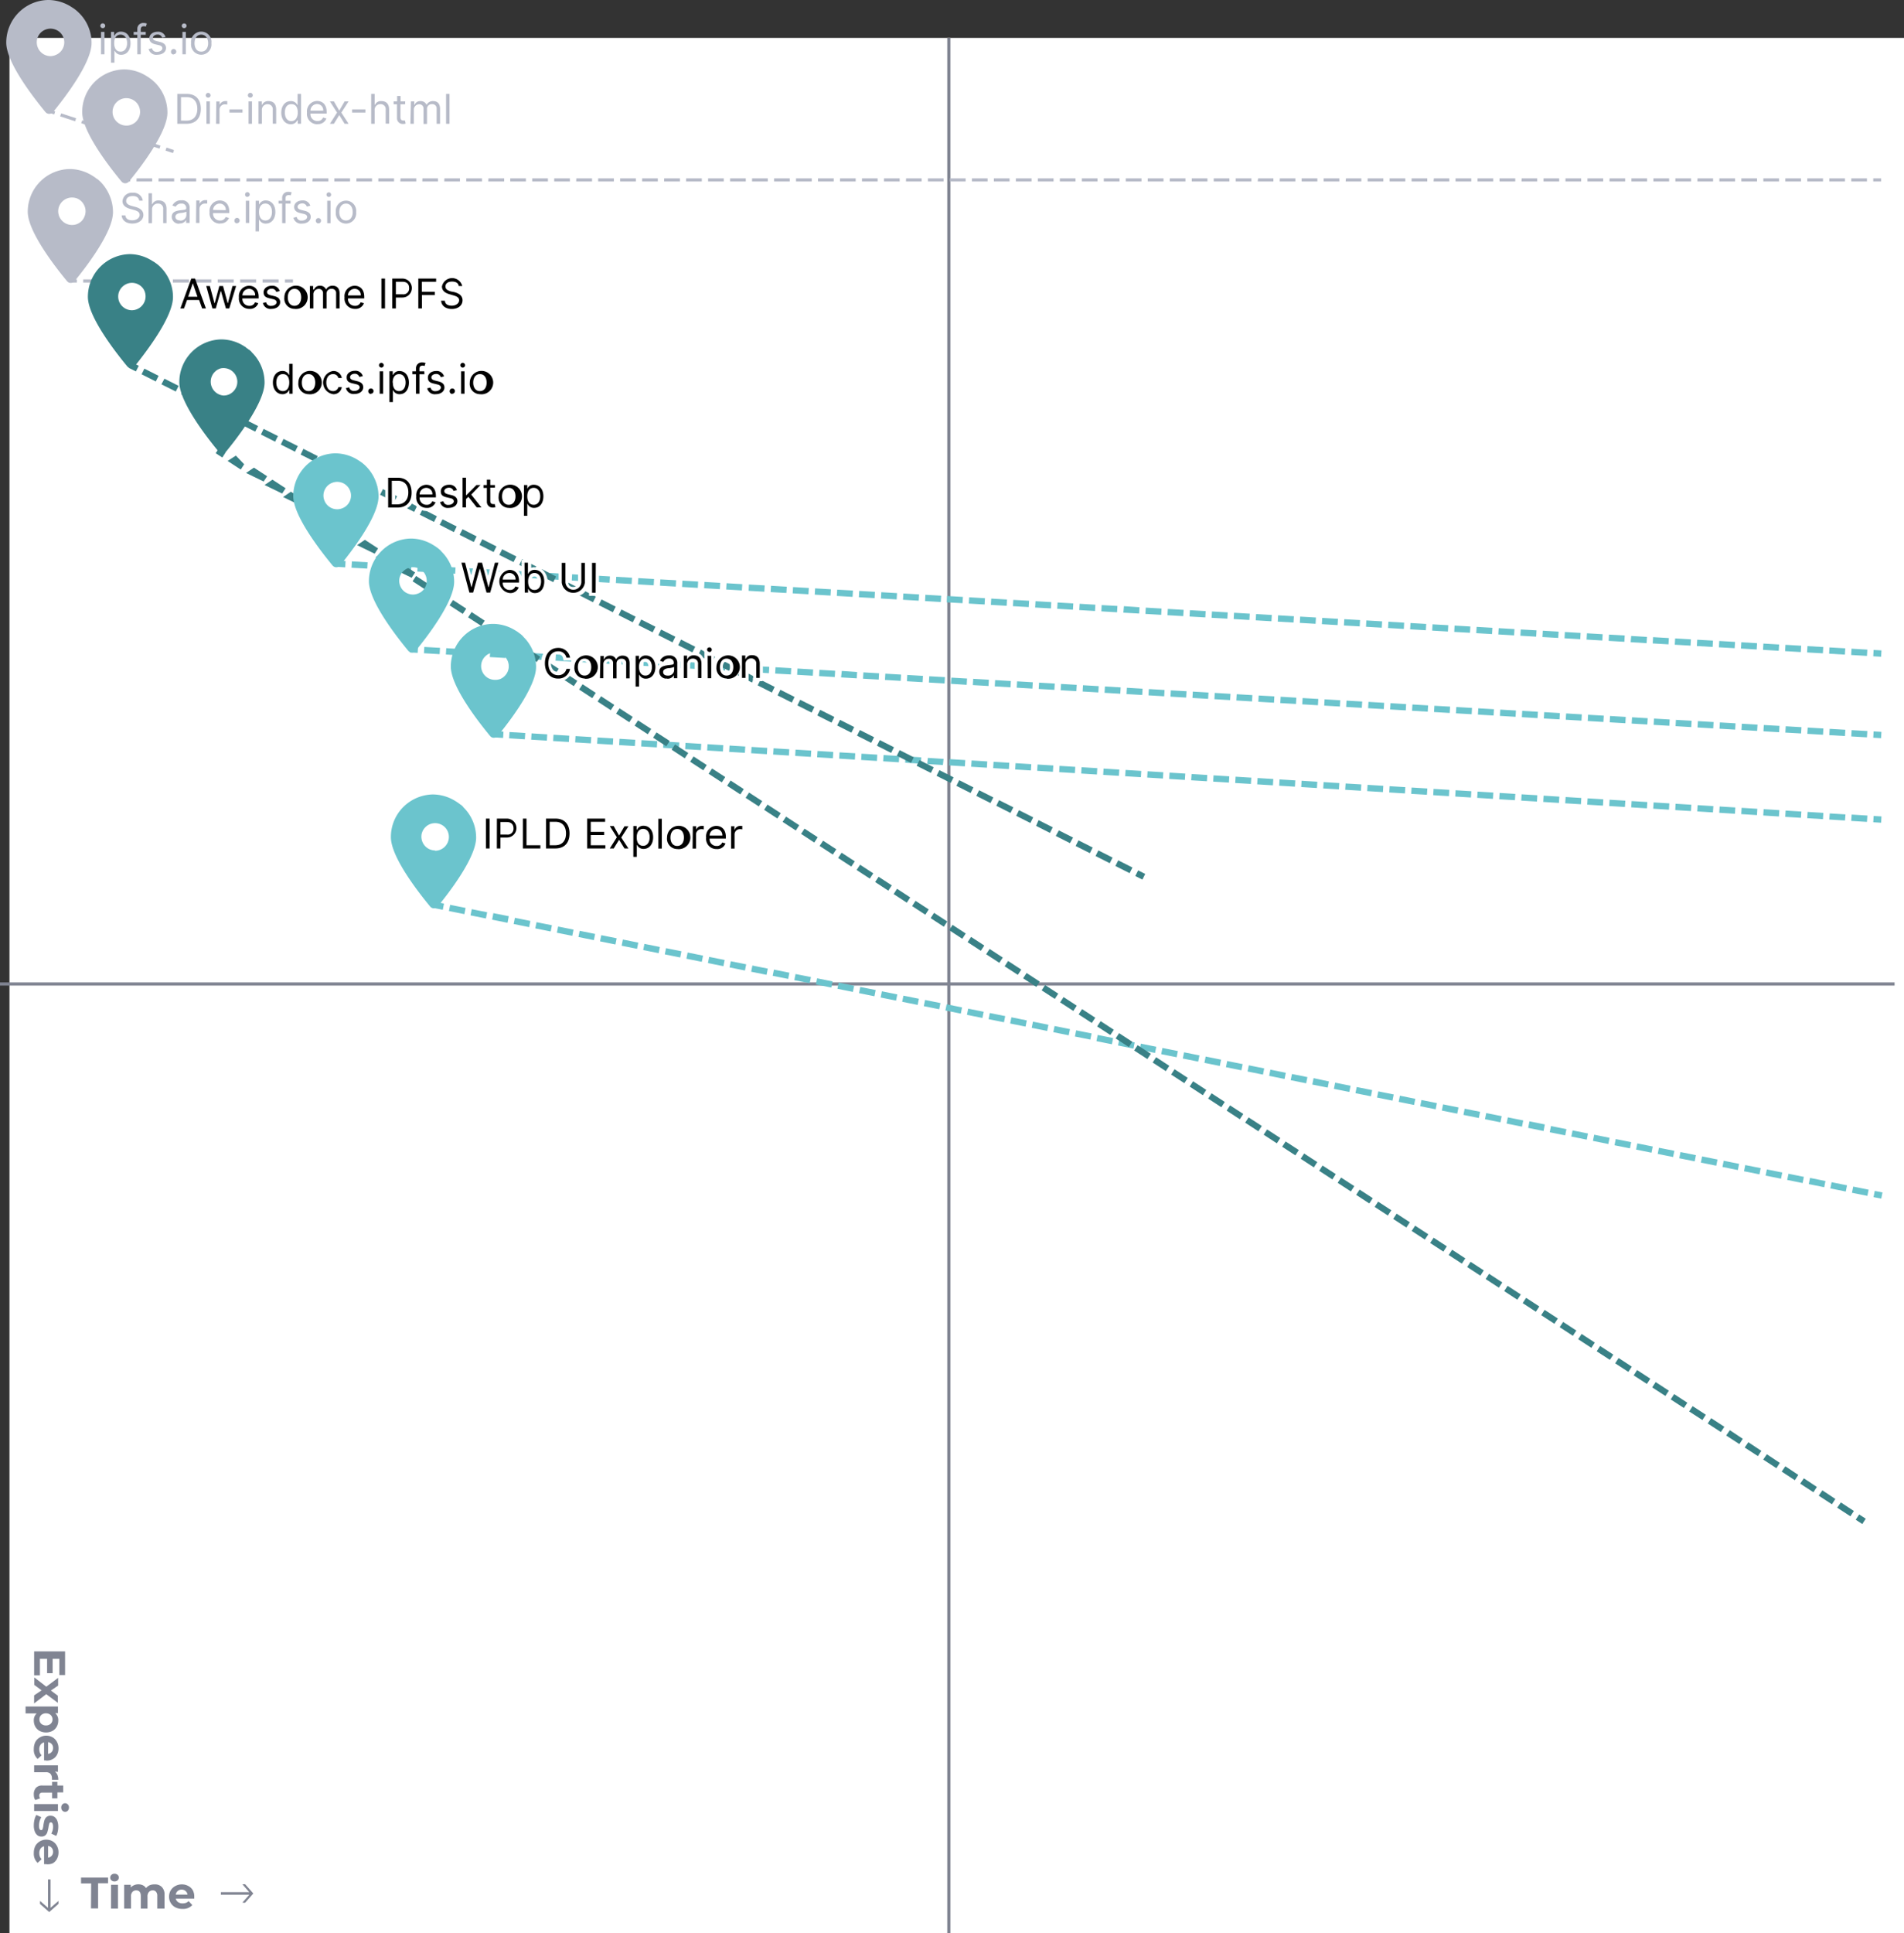 <svg xmlns="http://www.w3.org/2000/svg" viewBox="0 0 411.65 417.8"><rect x="0" y="0" width="411.65" height="417.8" fill="#333333" stroke="none"/><defs><style>.cls-1{fill:#fff;}.cls-2{fill:#808492;}.cls-3{fill:#b7bbc8;}.cls-4{fill:#6bc4cd;}.cls-5{fill:#398186;}.cls-6{fill:#010101;}</style></defs><g id="Layer_2" data-name="Layer 2"><g id="Layer_1-2" data-name="Layer 1"><rect class="cls-1" x="2.05" y="8.19" width="409.61" height="409.61"/><path class="cls-2" d="M52.4,411.19l1.5-1.72H47.76v-.55h6.13L52.4,407.2H53l1.77,2-1.77,2Zm-13.1-2.82A1.24,1.24,0,0,0,38,409.44h2.54a1.2,1.2,0,0,0-.42-.77A1.24,1.24,0,0,0,39.3,408.37ZM42,409.91s0,.15,0,.4H38a1.24,1.24,0,0,0,.5.76,1.69,1.69,0,0,0,1,.27,2.14,2.14,0,0,0,.7-.11,1.8,1.8,0,0,0,.59-.38l.79.86a2.67,2.67,0,0,1-2.12.83,3.3,3.3,0,0,1-1.54-.34,2.48,2.48,0,0,1-1-.94,2.54,2.54,0,0,1-.37-1.37,2.61,2.61,0,0,1,.36-1.36,2.53,2.53,0,0,1,1-.94,2.89,2.89,0,0,1,1.41-.35,2.79,2.79,0,0,1,1.36.33,2.32,2.32,0,0,1,1,.93A2.81,2.81,0,0,1,42,409.91Zm-8.53-2.67a2,2,0,0,1,1.53.58,2.28,2.28,0,0,1,.57,1.7v2.94H34v-2.71a1.32,1.32,0,0,0-.26-.91.87.87,0,0,0-.71-.31,1.05,1.05,0,0,0-.83.35,1.39,1.39,0,0,0-.31,1v2.58H30.44v-2.71c0-.81-.33-1.22-1-1.22a1.06,1.06,0,0,0-.82.35,1.44,1.44,0,0,0-.3,1v2.58H26.85v-5.14h1.42v.59a1.85,1.85,0,0,1,.7-.49,2.36,2.36,0,0,1,1.9,0,1.77,1.77,0,0,1,.71.62,2.21,2.21,0,0,1,.79-.62A2.64,2.64,0,0,1,33.43,407.24Zm-8.71-.64a.93.93,0,0,1-.67-.24.77.77,0,0,1-.26-.59.79.79,0,0,1,.26-.59.93.93,0,0,1,.67-.24,1,1,0,0,1,.67.23.72.72,0,0,1,.25.57.81.81,0,0,1-.25.62A1,1,0,0,1,24.72,406.6Zm-.75.72h1.49v5.14H24Zm-4.3-.29H17.52v-1.26h5.84V407H21.21v5.43H19.67Z"/><path class="cls-2" d="M8.66,410.81l1.72,1.5v-6.15h.55v6.14l1.71-1.49v.64l-2,1.77-2-1.77Zm2.81-10.61a1.28,1.28,0,0,0-.28-.85,1.2,1.2,0,0,0-.79-.42v2.53a1.2,1.2,0,0,0,.78-.42A1.23,1.23,0,0,0,11.47,400.2Zm-1.53,2.67-.41,0V399a1.22,1.22,0,0,0-.75.5,1.59,1.59,0,0,0-.28,1,1.92,1.92,0,0,0,.12.71,1.76,1.76,0,0,0,.38.58l-.86.8a2.67,2.67,0,0,1-.83-2.13,3.38,3.38,0,0,1,.33-1.53,2.59,2.59,0,0,1,1-1,2.62,2.62,0,0,1,1.37-.36,2.66,2.66,0,0,1,1.35.35,2.51,2.51,0,0,1,.95,1,2.87,2.87,0,0,1,.34,1.4,2.94,2.94,0,0,1-.32,1.37,2.35,2.35,0,0,1-.94,1A2.77,2.77,0,0,1,9.94,402.87Zm-2.63-8.39a5.28,5.28,0,0,1,.15-1.25,3.29,3.29,0,0,1,.4-1l1.07.49a3.66,3.66,0,0,0-.36.84,3.51,3.51,0,0,0-.13,1c0,.63.15.95.46.95a.33.33,0,0,0,.32-.26,3.82,3.82,0,0,0,.16-.79,9.88,9.88,0,0,1,.22-1.05,1.61,1.61,0,0,1,.44-.71,1.25,1.25,0,0,1,.9-.3,1.39,1.39,0,0,1,.86.28,1.83,1.83,0,0,1,.59.82,3.54,3.54,0,0,1,.21,1.28,5,5,0,0,1-.12,1.08,3.14,3.14,0,0,1-.33.9l-1.06-.5a2.89,2.89,0,0,0,.38-1.48,1.52,1.52,0,0,0-.13-.72.4.4,0,0,0-.34-.23.35.35,0,0,0-.34.25,5.51,5.51,0,0,0-.18.83,8.66,8.66,0,0,1-.23,1,1.47,1.47,0,0,1-.43.7,1.26,1.26,0,0,1-.88.29,1.36,1.36,0,0,1-.85-.28,1.92,1.92,0,0,1-.58-.85A3.59,3.59,0,0,1,7.31,394.48Zm5.93-3.85a.93.93,0,0,1,.24-.67.81.81,0,0,1,1.19,0,.93.93,0,0,1,.24.67,1,1,0,0,1-.23.66.73.73,0,0,1-.58.26.8.8,0,0,1-.62-.26A.92.92,0,0,1,13.24,390.63Zm-.71-.75v1.49H7.38v-1.49ZM7.63,389a1.59,1.59,0,0,1-.25-.54,2.87,2.87,0,0,1-.07-.67,2,2,0,0,1,.47-1.42,1.76,1.76,0,0,1,1.37-.5h2.11v-.8h1.15v.8h1.25v1.49H12.41v1.28H11.26V387.4H9.17a.7.7,0,0,0-.5.16.65.65,0,0,0-.18.48,1,1,0,0,0,.19.6Zm4.22-6.15a1.68,1.68,0,0,1,.56.72,2.69,2.69,0,0,1,.19,1.05H11.23c0-.16,0-.27,0-.33a1.39,1.39,0,0,0-.37-1A1.43,1.43,0,0,0,9.81,383H7.38v-1.49h5.15v1.42Zm-.38-5.08a1.28,1.28,0,0,0-.28-.85,1.2,1.2,0,0,0-.79-.42v2.53a1.2,1.2,0,0,0,.78-.42A1.23,1.23,0,0,0,11.47,377.81Zm-1.53,2.67-.41,0v-3.89a1.22,1.22,0,0,0-.75.5,1.59,1.59,0,0,0-.28,1,2,2,0,0,0,.12.71,1.76,1.76,0,0,0,.38.58l-.86.79A2.64,2.64,0,0,1,7.31,378a3.45,3.45,0,0,1,.33-1.54,2.56,2.56,0,0,1,1-1,2.62,2.62,0,0,1,1.37-.36,2.66,2.66,0,0,1,1.35.35,2.45,2.45,0,0,1,.95,1,2.87,2.87,0,0,1,.34,1.4,2.94,2.94,0,0,1-.32,1.37,2.32,2.32,0,0,1-.94.95A2.68,2.68,0,0,1,9.94,380.48Zm-1.41-8.86a1.24,1.24,0,0,0,.38.94,1.45,1.45,0,0,0,1.05.37,1.42,1.42,0,0,0,1-.37,1.21,1.21,0,0,0,.39-.94,1.24,1.24,0,0,0-.39-.94,1.46,1.46,0,0,0-1-.37,1.49,1.49,0,0,0-1.05.37A1.27,1.27,0,0,0,8.53,371.62Zm4.07.26a2.59,2.59,0,0,1-.33,1.3,2.31,2.31,0,0,1-.93.93,2.79,2.79,0,0,1-1.38.33,2.87,2.87,0,0,1-1.4-.33,2.38,2.38,0,0,1-.93-.93,2.69,2.69,0,0,1-.32-1.3,2,2,0,0,1,.62-1.55H5.53v-1.49h7v1.43h-.6A2,2,0,0,1,12.6,371.88Zm-5.22-5.45L9,365.3l-1.58-1.17v-1.62l2.59,2,2.56-1.91v1.67L11,365.34l1.5,1.12V368L10,366.13l-2.63,2Zm1.25-4.33H7.38v-5.18h6.69V362H12.83v-3.51H11.38v3.1h-1.2v-3.1H8.63Z"/><rect class="cls-2" y="212.31" width="409.61" height="0.68"/><rect class="cls-2" x="204.8" y="8.19" width="0.68" height="409.61"/><path class="cls-3" d="M27.31,27.14a3,3,0,0,1-2.75-1.83,3,3,0,0,1-.17-1.71,3,3,0,0,1,2.34-2.33,3,3,0,0,1,3.06,1.26,3,3,0,0,1,.5,1.65,2.93,2.93,0,0,1-.23,1.13,2.89,2.89,0,0,1-1.61,1.61A2.79,2.79,0,0,1,27.31,27.14Zm6.08-9.41-.53-.48,0,0-.58-.43-.16-.11a2.26,2.26,0,0,0-.26-.16A9.26,9.26,0,0,0,27,15h-.23a9.22,9.22,0,0,0-9,9.22c0,4.41,6.22,12.26,8.49,15a1,1,0,0,0,.36.28,1,1,0,0,0,.45.11,1.07,1.07,0,0,0,.46-.11,1,1,0,0,0,.36-.28c2.23-2.71,8.31-10.49,8.31-14.91a9.16,9.16,0,0,0-2.79-6.57Z"/><path class="cls-3" d="M97.19,20.3h-.75v6.45h.75Zm-8.46,6.45h.74v-3a1.15,1.15,0,0,1,1.1-1.21.9.9,0,0,1,1,.92v3.32h.75V23.6a1,1,0,0,1,1.08-1.09.91.91,0,0,1,1,1v3.24h.74V23.51c0-1.14-.61-1.66-1.47-1.66a1.51,1.51,0,0,0-1.45.82h0a1.33,1.33,0,0,0-1.3-.82,1.3,1.3,0,0,0-1.3.82h-.06v-.76h-.72Zm-1.12-4.84h-1V20.75h-.75v1.16H85.1v.63h.73v3a1.24,1.24,0,0,0,1.31,1.25,1.51,1.51,0,0,0,.56-.09l-.15-.66a1.94,1.94,0,0,1-.33,0c-.33,0-.64-.1-.64-.73V22.54h1ZM81,23.84a1.21,1.21,0,0,1,1.27-1.33,1.07,1.07,0,0,1,1.12,1.21v3h.74V23.67c0-1.24-.66-1.82-1.65-1.82a1.39,1.39,0,0,0-1.42.82H81V20.3h-.75v6.45H81ZM79,23.64H76.13v.69H79Zm-6.81-1.73h-.86l1.54,2.42-1.54,2.42h.86l1.16-1.88,1.16,1.88h.86l-1.57-2.42,1.57-2.42h-.86l-1.16,2Zm-5.07,2a1.45,1.45,0,0,1,1.43-1.43,1.32,1.32,0,0,1,1.33,1.43Zm1.51,2.91a1.89,1.89,0,0,0,1.93-1.22l-.72-.2a1.19,1.19,0,0,1-1.21.75,1.47,1.47,0,0,1-1.51-1.6h3.51v-.31c0-1.81-1.07-2.42-2.08-2.42a2.25,2.25,0,0,0-2.18,2.52A2.23,2.23,0,0,0,68.58,26.85ZM63,26.18c-.94,0-1.41-.82-1.41-1.85S62,22.51,63,22.51s1.38.73,1.38,1.82S63.86,26.18,63,26.18Zm-.1.67A1.51,1.51,0,0,0,64.28,26h.09v.74h.72V20.3h-.75v2.38h-.06a1.49,1.49,0,0,0-1.4-.83c-1.22,0-2.07,1-2.07,2.49S61.66,26.85,62.87,26.85Zm-6.28-3a1.2,1.2,0,0,1,1.24-1.33,1.07,1.07,0,0,1,1.11,1.21v3h.74V23.67c0-1.23-.66-1.82-1.64-1.82a1.42,1.42,0,0,0-1.41.82h-.06v-.76h-.72v4.84h.74ZM54.12,21.1a.51.51,0,0,0,.53-.5.53.53,0,0,0-1.06,0A.51.51,0,0,0,54.12,21.1Zm-.38,5.65h.74V21.91h-.74Zm-1.31-3.11H49.61v.69h2.82Zm-5.72,3.11h.75V23.69a1.14,1.14,0,0,1,1.22-1.14,2.43,2.43,0,0,1,.45.05v-.75l-.39,0a1.32,1.32,0,0,0-1.26.81h0v-.73h-.72ZM45,21.1a.51.51,0,0,0,.53-.5.52.52,0,0,0-.53-.51.51.51,0,0,0-.52.51A.51.51,0,0,0,45,21.1Zm-.37,5.65h.74V21.91h-.74Zm-5.5-.69V21h1.25c1.51,0,2.28,1,2.28,2.52s-.77,2.55-2.37,2.55Zm1.21.69c2,0,3.08-1.22,3.08-3.24s-1.11-3.21-3-3.21H38.33v6.45Z"/><path class="cls-3" d="M10.92,12.13a3,3,0,0,1-1.65-.51A3,3,0,0,1,8,8.58a3,3,0,0,1,.81-1.52,3,3,0,0,1,3.25-.64A2.9,2.9,0,0,1,13.4,7.51,2.94,2.94,0,0,1,13,11.26a3,3,0,0,1-1,.64A2.94,2.94,0,0,1,10.92,12.13ZM17,2.71c-.16-.16-.34-.32-.53-.48l0,0c-.18-.15-.37-.29-.57-.43l-.17-.11-.25-.16A9.33,9.33,0,0,0,10.57,0h-.22a9.22,9.22,0,0,0-9,9.22c0,4.41,6.22,12.26,8.48,15a1,1,0,0,0,.37.28,1,1,0,0,0,.9,0,1,1,0,0,0,.37-.28C13.71,21.48,19.8,13.7,19.8,9.28a9.12,9.12,0,0,0-.73-3.57A9,9,0,0,0,17,2.71Z"/><path class="cls-3" d="M43.51,11.16c-1,0-1.45-.85-1.45-1.82s.45-1.85,1.45-1.85S45,8.36,45,9.34,44.51,11.16,43.51,11.16Zm0,.67A2.22,2.22,0,0,0,45.7,9.34a2.21,2.21,0,1,0-4.38,0A2.22,2.22,0,0,0,43.51,11.83ZM39.82,6.08a.51.51,0,0,0,.52-.5.51.51,0,0,0-.52-.51.52.52,0,0,0-.53.51A.51.51,0,0,0,39.82,6.08Zm-.38,5.65h.74V6.89h-.74Zm-1.91,0a.57.57,0,1,0-.56-.57A.56.56,0,0,0,37.53,11.78ZM35.79,8a1.64,1.64,0,0,0-1.72-1.14c-1,0-1.78.58-1.78,1.4,0,.66.4,1.11,1.29,1.32l.81.19c.48.11.71.35.71.68s-.44.76-1.13.76a1,1,0,0,1-1.12-.79l-.71.18A1.67,1.67,0,0,0,34,11.83c1.13,0,1.89-.61,1.89-1.45,0-.67-.42-1.1-1.28-1.31l-.72-.18c-.57-.14-.83-.33-.83-.7s.44-.72,1-.72a1,1,0,0,1,1,.69ZM31.51,6.89H30.43V6.4c0-.48.2-.73.69-.73a1.34,1.34,0,0,1,.42.07l.21-.64a1.69,1.69,0,0,0-.7-.13,1.25,1.25,0,0,0-1.36,1.25v.67H28.9v.63h.79v4.21h.74V7.52h1.08ZM24.68,9.31c0-1.08.48-1.82,1.39-1.82s1.41.8,1.41,1.82-.48,1.85-1.41,1.85S24.68,10.41,24.68,9.31ZM24,13.55h.74V11h.07a1.5,1.5,0,0,0,1.41.84c1.21,0,2-1,2-2.51s-.84-2.49-2.06-2.49a1.47,1.47,0,0,0-1.4.83h-.09V6.89H24ZM22.22,6.08a.51.51,0,0,0,.53-.5.53.53,0,0,0-1.06,0A.51.51,0,0,0,22.22,6.08Zm-.38,5.65h.75V6.89h-.75Z"/><path class="cls-3" d="M15.56,48.62a3,3,0,0,1-2.75-1.84,3,3,0,0,1-.17-1.71A3,3,0,0,1,15,42.74a3.06,3.06,0,0,1,1.72.17A2.92,2.92,0,0,1,18,44a3,3,0,0,1,.5,1.65,3,3,0,0,1-.23,1.14,3.1,3.1,0,0,1-.64,1,3.15,3.15,0,0,1-1,.64A3,3,0,0,1,15.56,48.62Zm6.08-9.42-.53-.47-.05,0-.58-.43-.16-.11c-.08-.06-.17-.1-.26-.16a9.26,9.26,0,0,0-4.85-1.5H15a9.22,9.22,0,0,0-9,9.23c0,4.4,6.22,12.25,8.49,15a1,1,0,0,0,.36.28,1,1,0,0,0,.91,0,1,1,0,0,0,.36-.28c2.23-2.71,8.31-10.49,8.31-14.91a9.12,9.12,0,0,0-.73-3.57A9.35,9.35,0,0,0,21.64,39.2Z"/><path class="cls-3" d="M74.81,47.65c-1,0-1.45-.85-1.45-1.82S73.82,44,74.81,44s1.45.87,1.45,1.84S75.81,47.65,74.81,47.65Zm0,.67A2.23,2.23,0,0,0,77,45.83a2.21,2.21,0,1,0-4.39,0A2.22,2.22,0,0,0,74.81,48.32Zm-3.69-5.75a.5.5,0,1,0-.53-.5A.51.51,0,0,0,71.12,42.57Zm-.38,5.65h.74V43.38h-.74Zm-1.9.05a.57.57,0,1,0-.57-.57A.57.57,0,0,0,68.84,48.27Zm-1.75-3.81a1.64,1.64,0,0,0-1.72-1.14c-1,0-1.77.58-1.77,1.4,0,.66.39,1.11,1.28,1.32l.81.19c.49.11.72.35.72.68s-.44.76-1.14.76a1,1,0,0,1-1.12-.79l-.71.18a1.68,1.68,0,0,0,1.85,1.26c1.12,0,1.89-.61,1.89-1.45,0-.67-.43-1.1-1.29-1.31l-.72-.18c-.57-.14-.83-.33-.83-.7s.44-.72,1-.72a1,1,0,0,1,1,.69Zm-4.27-1.08H61.73v-.49c0-.48.2-.73.7-.73a1.26,1.26,0,0,1,.41.07l.22-.64a1.75,1.75,0,0,0-.71-.13A1.26,1.26,0,0,0,61,42.71v.67h-.78V44H61v4.21h.74V44h1.09ZM56,45.8c0-1.08.48-1.81,1.39-1.81s1.41.79,1.41,1.81-.48,1.85-1.41,1.85S56,46.9,56,45.8ZM55.25,50H56V47.48h.06a1.5,1.5,0,0,0,1.41.84c1.21,0,2.06-1,2.06-2.51s-.85-2.49-2.07-2.49a1.47,1.47,0,0,0-1.4.83H56v-.77h-.72Zm-1.73-7.47a.5.5,0,1,0-.53-.5A.51.51,0,0,0,53.52,42.57Zm-.37,5.65h.74V43.38h-.74Zm-1.91.05a.57.57,0,1,0-.56-.57A.56.56,0,0,0,51.24,48.27Zm-5.18-2.86A1.44,1.44,0,0,1,47.49,44a1.3,1.3,0,0,1,1.32,1.42Zm1.51,2.91A1.89,1.89,0,0,0,49.5,47.1l-.72-.2a1.19,1.19,0,0,1-1.21.75,1.46,1.46,0,0,1-1.51-1.6h3.51v-.31c0-1.8-1.07-2.42-2.08-2.42a2.25,2.25,0,0,0-2.18,2.52A2.22,2.22,0,0,0,47.57,48.32Zm-5.19-.1h.75V45.16A1.14,1.14,0,0,1,44.35,44a2.43,2.43,0,0,1,.45,0v-.75l-.39,0a1.32,1.32,0,0,0-1.26.81h0v-.73h-.72Zm-3.46-.55c-.59,0-1-.27-1-.79s.52-.74,1.09-.81a3.92,3.92,0,0,0,1.29-.28v.68A1.25,1.25,0,0,1,38.92,47.67Zm-.11.66a1.52,1.52,0,0,0,1.43-.76h0v.65H41V45a1.58,1.58,0,0,0-1.79-1.71,2,2,0,0,0-1.94,1.13l.71.25A1.31,1.31,0,0,1,39.26,44a.91.91,0,0,1,1,1v0c0,.36-.36.33-1.25.44s-1.88.32-1.88,1.43A1.5,1.5,0,0,0,38.81,48.33Zm-5.93-3A1.21,1.21,0,0,1,34.15,44a1.07,1.07,0,0,1,1.13,1.21v3H36V45.15c0-1.25-.66-1.83-1.65-1.83a1.42,1.42,0,0,0-1.43.82h-.06V41.77h-.74v6.45h.74Zm-2.77-1.93h.76a2,2,0,0,0-2.19-1.7,2,2,0,0,0-2.2,1.8c0,.87.63,1.39,1.64,1.68l.79.22c.68.19,1.29.43,1.29,1.08s-.68,1.17-1.58,1.17-1.45-.34-1.51-1.07H26.3c.08,1.06.93,1.77,2.32,1.77S31,47.52,31,46.47c0-1.21-1.14-1.6-1.81-1.78l-.66-.17c-.48-.13-1.25-.38-1.25-1.08s.57-1.07,1.43-1.07S30,42.74,30.11,43.38Z"/><path class="cls-4" d="M405.06,258.71l1.67.33.27-1.34-1.67-.33Zm-4.66-.94,3.33.67.27-1.34-3.33-.67Zm-4.67-.94,3.33.67.27-1.34-3.33-.67Zm-4.67-.93,3.34.67.27-1.34-3.34-.67ZM386.4,255l3.33.67.27-1.34-3.33-.67Zm-4.67-.94,3.33.67.27-1.34-3.33-.67Zm-4.67-.94,3.34.67.27-1.34-3.34-.67Zm-4.66-.93,3.33.67.27-1.34-3.33-.67Zm-4.67-.94,3.33.67.27-1.34-3.33-.67Zm-4.67-.94,3.34.67.27-1.34-3.34-.67Zm-4.66-.94,3.33.67.27-1.34-3.33-.66Zm-4.67-.93,3.33.67.27-1.34-3.33-.67Zm-4.67-.94,3.34.67.27-1.34-3.34-.67Zm-4.66-.94,3.33.67.27-1.34-3.33-.67Zm-4.67-.94,3.33.67.27-1.33-3.33-.67Zm-4.67-.93,3.34.67.27-1.34-3.34-.67Zm-4.66-.94,3.33.67L334,243l-3.33-.67Zm-4.67-.94,3.33.67.27-1.34-3.33-.67Zm-4.67-.94,3.34.67.27-1.33-3.34-.67Zm-4.66-.93,3.33.67.27-1.34-3.33-.67Zm-4.67-.94,3.33.67.27-1.34-3.33-.67Zm-4.67-.94,3.34.67.27-1.34-3.34-.67Zm-4.66-.94,3.33.67.27-1.33-3.33-.67Zm-4.67-.93,3.33.67.27-1.34-3.33-.67Zm-4.67-.94,3.34.67.27-1.34-3.34-.67Zm-4.66-.94,3.33.67.27-1.34-3.33-.67Zm-4.67-.93,3.33.66.27-1.33L284,233Zm-4.67-.94,3.34.67.27-1.34-3.34-.67Zm-4.66-.94,3.33.67.27-1.34-3.33-.67Zm-4.67-.94,3.33.67.27-1.34-3.33-.67Zm-4.67-.93,3.34.67.27-1.34-3.34-.67Zm-4.66-.94,3.33.67L264,229l-3.33-.67Zm-4.67-.94,3.33.67.27-1.34-3.33-.67Zm-4.67-.94,3.34.67.27-1.34-3.34-.67Zm-4.66-.93,3.33.67.27-1.34-3.33-.67Zm-4.67-.94,3.33.67.27-1.34-3.33-.67Zm-4.67-.94,3.34.67.27-1.34-3.34-.67ZM232.4,224l3.33.67.27-1.34-3.33-.66Zm-4.67-.93,3.33.67.27-1.34-3.33-.67Zm-4.67-.94,3.34.67.27-1.34-3.34-.67Zm-4.66-.94,3.33.67.27-1.34-3.33-.67Zm-4.67-.94,3.33.67.27-1.33-3.33-.67Zm-4.67-.93,3.34.67.27-1.34-3.34-.67Zm-4.66-.94,3.33.67.27-1.34-3.33-.67Zm-4.67-.94,3.33.67.27-1.34-3.33-.67Zm-4.67-.94,3.34.67.27-1.33-3.34-.67Zm-4.66-.93,3.33.67.27-1.34-3.33-.67Zm-4.67-.94,3.33.67.27-1.34-3.33-.67Zm-4.67-.94,3.34.67.27-1.34-3.34-.67Zm-4.66-.94,3.33.67.27-1.33-3.33-.67Zm-4.67-.93,3.33.67.27-1.34L172,210.5Zm-4.67-.94,3.34.67.27-1.34-3.34-.67ZM162.4,210l3.33.67.27-1.34-3.33-.67Zm-4.67-.93,3.33.67.27-1.34-3.33-.67Zm-4.67-.94,3.34.67.27-1.34-3.34-.67Zm-4.66-.94,3.33.67.27-1.34-3.33-.67Zm-4.67-.94,3.33.67.27-1.34-3.33-.67Zm-4.67-.93,3.34.67.27-1.34-3.34-.67Zm-4.66-.94,3.33.67.27-1.34-3.33-.67Zm-4.67-.94,3.33.67.27-1.34-3.33-.67Zm-4.67-.94,3.34.67.27-1.34-3.34-.67Zm-4.66-.93,3.33.67.27-1.34-3.33-.67Zm-4.67-.94,3.33.67.27-1.34-3.33-.67Zm-4.67-.94,3.34.67.27-1.34-3.34-.67Zm-4.66-.94,3.33.67L110,198l-3.33-.66Zm-4.67-.93,3.33.67.27-1.34-3.33-.67Zm-4.67-.94,3.34.67.27-1.34-3.34-.67Zm-3-.6,1.67.33.27-1.34-1.67-.33Z"/><path class="cls-4" d="M405,177.7l1.7.1.08-1.36-1.69-.1Zm-4.76-.29,3.4.21.09-1.37-3.4-.21Zm-4.75-.3,3.4.21L399,176l-3.4-.21Zm-4.76-.29,3.4.21.08-1.36-3.4-.21Zm-4.76-.29,3.4.21.09-1.36-3.4-.21Zm-4.75-.29,3.39.21.09-1.37-3.4-.21Zm-4.76-.3,3.4.21.08-1.36-3.4-.21Zm-4.76-.29,3.4.21.08-1.36-3.39-.21Zm-4.75-.29,3.39.21.09-1.36-3.4-.21Zm-4.76-.29,3.4.21.08-1.37-3.4-.21Zm-4.76-.3,3.4.21.08-1.36-3.4-.21Zm-4.76-.29,3.4.21.09-1.36-3.4-.21Zm-4.75-.29,3.39.21.09-1.37-3.4-.2Zm-4.76-.29,3.4.21.08-1.37-3.4-.21Zm-4.76-.3,3.4.21.08-1.36-3.39-.21Zm-4.75-.29,3.39.21.09-1.36-3.4-.21Zm-4.76-.29,3.4.21.08-1.37-3.4-.2Zm-4.76-.29,3.4.2.08-1.36-3.39-.21Zm-4.76-.3,3.4.21.09-1.36-3.4-.21Zm-4.75-.29,3.4.21.08-1.36-3.4-.21Zm-4.76-.29,3.4.21.08-1.37-3.4-.2Zm-4.76-.29,3.4.2.09-1.36-3.4-.21Zm-4.75-.3,3.39.21.09-1.36-3.4-.21Zm-4.76-.29,3.4.21.08-1.36-3.4-.21Zm-4.76-.29,3.4.21.08-1.37-3.39-.2Zm-4.75-.29,3.39.2.09-1.36-3.4-.21Zm-4.76-.3,3.4.21.08-1.36-3.4-.21Zm-4.76-.29,3.4.21.08-1.36-3.4-.21Zm-4.76-.29,3.4.21.09-1.37-3.4-.21Zm-4.75-.29,3.39.2.09-1.36-3.4-.21Zm-4.76-.3,3.4.21.08-1.36-3.4-.21Zm-4.76-.29,3.4.21.08-1.36-3.39-.21Zm-4.75-.29,3.39.21.09-1.37-3.4-.21Zm-4.76-.3,3.4.21.08-1.36-3.4-.21Zm-4.76-.29,3.4.21.08-1.36-3.39-.21Zm-4.76-.29,3.4.21.09-1.36-3.4-.21Zm-4.75-.29,3.4.21.08-1.37-3.4-.21Zm-4.76-.3,3.4.21.08-1.36-3.4-.21Zm-4.76-.29,3.4.21.09-1.36-3.4-.21Zm-4.75-.29,3.39.21.09-1.36-3.4-.21Zm-4.76-.29,3.4.21.08-1.37-3.4-.21Zm-4.76-.3,3.4.21.08-1.36-3.39-.21Zm-4.75-.29,3.39.21.09-1.36-3.4-.21Zm-4.76-.29,3.4.21L204,164l-3.4-.21Zm-4.76-.29,3.4.21.08-1.37-3.39-.21Zm-4.76-.3,3.4.21.09-1.36-3.4-.21Zm-4.75-.29,3.4.21.08-1.36-3.4-.21Zm-4.76-.29,3.4.21.08-1.37-3.4-.2Zm-4.76-.29,3.4.21.08-1.37-3.39-.21Zm-4.75-.3,3.39.21.09-1.36L172,162Zm-4.76-.29,3.4.21.08-1.36-3.4-.21Zm-4.76-.29,3.4.21.08-1.37-3.39-.2Zm-4.76-.29,3.4.2.09-1.36-3.4-.21Zm-4.75-.3,3.4.21.08-1.36-3.4-.21Zm-4.76-.29,3.4.21.08-1.36-3.4-.21Zm-4.76-.29,3.4.21.09-1.37-3.4-.2Zm-4.75-.29,3.39.2.09-1.36-3.4-.21Zm-4.76-.3,3.4.21.08-1.36-3.4-.21Zm-4.76-.29,3.4.21.08-1.36-3.39-.21Zm-4.75-.29,3.39.21.09-1.37-3.4-.2Zm-4.76-.29,3.4.2.08-1.36-3.4-.21Zm-4.76-.3,3.4.21.08-1.36-3.39-.21Zm-4.76-.29,3.4.21.09-1.36-3.4-.21Zm-3-.19,1.7.11.08-1.37-1.7-.1Z"/><path class="cls-4" d="M405,159.43l1.69.1.08-1.37-1.69-.1Zm-4.75-.28,3.39.2.08-1.37-3.39-.19Zm-4.75-.28,3.39.2.08-1.36-3.39-.2Zm-4.75-.28,3.39.2.08-1.36-3.39-.2Zm-4.75-.27,3.4.19.08-1.36-3.4-.2Zm-4.74-.28,3.39.2.08-1.37-3.39-.19Zm-4.75-.28,3.39.2.08-1.36-3.39-.2Zm-4.75-.28,3.39.2.08-1.36-3.39-.2Zm-4.75-.27,3.39.2.08-1.37-3.39-.2Zm-4.75-.28,3.4.2.08-1.37-3.4-.19Zm-4.74-.28,3.39.2.08-1.36-3.39-.2Zm-4.75-.28,3.39.2.08-1.36-3.39-.2Zm-4.75-.27,3.39.2.08-1.37-3.39-.2Zm-4.75-.28,3.39.2.08-1.36-3.39-.2Zm-4.75-.28,3.4.2.07-1.36-3.39-.2Zm-4.74-.27,3.39.19.08-1.36-3.39-.2Zm-4.75-.28,3.39.2.08-1.37-3.39-.2Zm-4.75-.28,3.39.2.08-1.36-3.39-.2Zm-4.75-.28,3.39.2.08-1.36-3.39-.2Zm-4.75-.27,3.4.19.07-1.36-3.39-.2Zm-4.74-.28,3.39.2.08-1.37-3.39-.19Zm-4.75-.28,3.39.2.08-1.36-3.39-.2Zm-4.75-.28,3.39.2.08-1.36-3.39-.2Zm-4.75-.27,3.39.19.08-1.36-3.39-.2Zm-4.75-.28,3.39.2.08-1.37-3.39-.19Zm-4.74-.28,3.39.2.08-1.36-3.39-.2Zm-4.75-.28,3.39.2.08-1.36-3.39-.2Zm-4.75-.27,3.39.19.08-1.36-3.39-.2Zm-4.75-.28,3.39.2.08-1.37-3.39-.19Zm-4.75-.28,3.39.2.08-1.36-3.39-.2Zm-4.74-.28,3.39.2.08-1.36-3.4-.2Zm-4.75-.27,3.39.2.08-1.37-3.39-.2Zm-4.75-.28,3.39.2.08-1.37-3.39-.19Zm-4.75-.28,3.39.2.08-1.36-3.39-.2Zm-4.75-.28,3.39.2.08-1.36-3.39-.2Zm-4.75-.27,3.4.2.08-1.37-3.4-.2Zm-4.74-.28,3.39.2.08-1.36-3.39-.2Zm-4.75-.28,3.39.2.08-1.36-3.39-.2Zm-4.75-.27,3.39.19.08-1.36-3.39-.2Zm-4.75-.28,3.39.2.08-1.37-3.39-.2Zm-4.75-.28,3.4.2.08-1.36-3.4-.2Zm-4.74-.28,3.39.2.08-1.36-3.39-.2Zm-4.75-.27L209,148l.08-1.36-3.39-.2Zm-4.75-.28,3.39.2.08-1.37-3.39-.19Zm-4.75-.28,3.39.2.08-1.36-3.39-.2Zm-4.75-.28,3.4.2.08-1.36-3.4-.2Zm-4.74-.27,3.39.19.08-1.36-3.39-.2Zm-4.75-.28,3.39.2.08-1.37L182,145Zm-4.75-.28,3.39.2.08-1.36-3.39-.2Zm-4.75-.28,3.39.2.08-1.36-3.39-.2Zm-4.75-.27,3.4.19.08-1.36-3.4-.2Zm-4.74-.28,3.39.2.08-1.37-3.39-.19Zm-4.75-.28,3.39.2.08-1.36-3.39-.2Zm-4.75-.28,3.39.2.08-1.36-3.39-.2Zm-4.75-.27,3.39.2.08-1.37-3.39-.2Zm-4.75-.28,3.4.2.08-1.37-3.4-.19Zm-4.74-.28,3.39.2.08-1.36-3.39-.2Zm-4.75-.28,3.39.2.08-1.36-3.39-.2Zm-4.75-.27,3.39.2.08-1.37-3.39-.2Zm-4.75-.28,3.39.2.08-1.36-3.39-.2Zm-4.75-.28,3.4.2.08-1.36-3.4-.2Zm-4.74-.27,3.39.19.08-1.36-3.39-.2Zm-4.75-.28,3.39.2.08-1.37-3.39-.2ZM105.9,142l3.39.2.08-1.36-3.39-.2Zm-4.75-.28,3.39.2.08-1.36-3.39-.2Zm-4.75-.27,3.4.19.07-1.36-3.39-.2Zm-4.74-.28,3.39.2.08-1.37-3.39-.19Zm-3.06-.18,1.7.1.08-1.36-1.7-.1Z"/><path class="cls-4" d="M405,141.83l1.7.1.08-1.37-1.7-.1Zm-4.77-.28,3.41.2.08-1.36-3.41-.2Zm-4.77-.28,3.41.2.08-1.36-3.41-.2ZM390.7,141l3.41.19.08-1.36-3.41-.2Zm-4.76-.28,3.4.2.08-1.37-3.4-.2Zm-4.77-.28,3.4.2.08-1.36-3.4-.2Zm-4.77-.28,3.4.2.08-1.36-3.4-.2Zm-4.77-.27,3.41.19.08-1.36-3.41-.2Zm-4.77-.28,3.41.2.08-1.37-3.41-.19Zm-4.77-.28,3.41.2.08-1.36-3.41-.2Zm-4.77-.28,3.41.2.08-1.36-3.41-.2Zm-4.77-.27L356,139l.08-1.36-3.41-.2Zm-4.76-.28,3.4.2.08-1.37-3.4-.19Zm-4.77-.28,3.4.2.08-1.36-3.4-.2Zm-4.77-.28,3.4.2.08-1.36-3.4-.2Zm-4.77-.27,3.41.19.08-1.36-3.41-.2Zm-4.77-.28,3.41.2.08-1.37-3.41-.19Zm-4.77-.28,3.41.2.08-1.36-3.41-.2Zm-4.77-.28,3.41.2.08-1.36-3.41-.2Zm-4.76-.27,3.4.19.08-1.36-3.41-.2Zm-4.77-.28,3.4.2.08-1.37-3.4-.19Zm-4.77-.28,3.4.2.08-1.36-3.4-.2Zm-4.77-.28,3.41.2.07-1.36-3.4-.2Zm-4.77-.27,3.41.2.08-1.37-3.41-.2Zm-4.77-.28,3.41.2.08-1.37-3.41-.19Zm-4.77-.28,3.41.2.08-1.36-3.41-.2Zm-4.77-.28,3.41.2.08-1.36-3.41-.2Zm-4.76-.27,3.4.2.08-1.37-3.41-.2Zm-4.77-.28,3.4.2.08-1.36-3.4-.2Zm-4.77-.28,3.4.2.08-1.36-3.4-.2Zm-4.77-.27,3.41.19.07-1.36-3.4-.2Zm-4.77-.28,3.41.2.08-1.37-3.41-.2Zm-4.77-.28,3.41.2.08-1.36-3.41-.2Zm-4.77-.28,3.41.2.08-1.36-3.41-.2Zm-4.77-.27,3.41.19.08-1.36L243,131Zm-4.76-.28,3.4.2.08-1.37-3.41-.19Zm-4.77-.28,3.4.2.08-1.36-3.4-.2Zm-4.77-.28,3.4.2.08-1.36-3.4-.2Zm-4.77-.27,3.41.19.07-1.36-3.4-.2ZM219,131l3.41.2.08-1.37-3.41-.19Zm-4.77-.28,3.41.2.08-1.36-3.41-.2Zm-4.77-.28,3.41.2.08-1.36-3.41-.2Zm-4.77-.27,3.41.19.08-1.36-3.41-.2ZM200,129.9l3.4.2.08-1.37-3.41-.19Zm-4.77-.28,3.4.2.08-1.36-3.4-.2Zm-4.77-.28,3.4.2.08-1.36-3.4-.2Zm-4.77-.27,3.41.19.07-1.36-3.4-.2Zm-4.77-.28,3.41.2.08-1.37-3.41-.19Zm-4.77-.28,3.41.2.08-1.36-3.41-.2Zm-4.77-.28,3.41.2.08-1.36-3.41-.2Zm-4.77-.27,3.41.19.08-1.36-3.41-.2Zm-4.76-.28,3.4.2.08-1.37-3.41-.19ZM157,127.4l3.4.2.08-1.36-3.4-.2Zm-4.77-.28,3.4.2.08-1.36-3.4-.2Zm-4.77-.27,3.41.2.07-1.37-3.4-.2Zm-4.77-.28,3.41.2.08-1.37-3.41-.19Zm-4.77-.28,3.41.2.08-1.36-3.41-.2Zm-4.77-.28,3.41.2.08-1.36-3.41-.2Zm-4.77-.27,3.41.2.08-1.37-3.41-.2Zm-4.76-.28,3.4.2.08-1.36-3.41-.2Zm-4.77-.28,3.4.2.08-1.36-3.4-.2Zm-4.77-.27,3.4.19.08-1.36-3.4-.2Zm-4.77-.28,3.41.2.07-1.37-3.4-.2Zm-4.77-.28,3.41.2.08-1.36-3.41-.2Zm-4.77-.28,3.41.2.08-1.36-3.41-.2ZM95,123.8l3.41.19.08-1.36-3.41-.2Zm-4.77-.28,3.41.2.08-1.37-3.41-.19Zm-4.76-.28,3.4.2.08-1.36-3.41-.2ZM80.74,123l3.4.2.08-1.36-3.4-.2ZM76,122.69l3.4.19.08-1.36-3.4-.2Zm-3.07-.18,1.71.1.07-1.37-1.7-.1Z"/><path class="cls-5" d="M401.21,328.43l1.42.93.75-1.15-1.42-.92Zm-4-2.6,2.85,1.86.75-1.15L398,324.69Zm-4-2.6,2.85,1.86.75-1.15L394,322.08Zm-4-2.6,2.85,1.86.75-1.15L390,319.48Zm-4-2.6,2.84,1.86.75-1.15L386,316.88Zm-4-2.6,2.85,1.86.74-1.15L382,314.28Zm-4-2.6,2.85,1.85.74-1.14L378,311.68Zm-4-2.6,2.85,1.85.74-1.14L374,309.08Zm-4-2.6,2.85,1.85.75-1.14-2.85-1.86Zm-4-2.6,2.85,1.85.75-1.14-2.85-1.86Zm-4-2.6,2.85,1.85.75-1.14-2.85-1.86Zm-4-2.6,2.85,1.85.75-1.14-2.85-1.86Zm-4-2.6,2.85,1.85.74-1.14-2.85-1.86Zm-4-2.6,2.85,1.85.74-1.14-2.85-1.86Zm-4-2.6,2.85,1.85.74-1.14-2.85-1.86Zm-4-2.61,2.85,1.86.74-1.14-2.84-1.86Zm-4-2.6,2.85,1.86.75-1.14-2.85-1.86Zm-4-2.6,2.85,1.86.75-1.14-2.85-1.86Zm-4-2.6,2.85,1.86.75-1.14-2.85-1.86Zm-4-2.6,2.84,1.86.75-1.14-2.85-1.86Zm-4-2.6,2.85,1.86.74-1.14-2.85-1.86Zm-4-2.6,2.85,1.86.74-1.14-2.85-1.86Zm-4-2.6,2.85,1.86.74-1.14-2.84-1.86Zm-4-2.6,2.85,1.86.75-1.14-2.85-1.86Zm-4-2.6,2.85,1.86.75-1.14-2.85-1.86Zm-4-2.6,2.85,1.86.75-1.14-2.85-1.86Zm-4-2.6,2.85,1.86.75-1.14-2.85-1.86Zm-4-2.6,2.84,1.86.75-1.15-2.85-1.85Zm-4-2.6,2.85,1.86.74-1.15-2.85-1.85Zm-4-2.6,2.85,1.86.74-1.15-2.85-1.85Zm-4-2.6,2.85,1.86.74-1.15-2.84-1.85Zm-4-2.6,2.85,1.86.75-1.15-2.85-1.85Zm-4-2.6,2.85,1.86.75-1.15-2.85-1.85Zm-4-2.6,2.85,1.86.75-1.15-2.85-1.85Zm-4-2.6,2.84,1.86.75-1.15-2.85-1.85Zm-4-2.6,2.85,1.86.74-1.15-2.85-1.86Zm-4-2.6,2.85,1.86.74-1.15-2.85-1.86Zm-4-2.6,2.85,1.86.74-1.15-2.85-1.86Zm-4-2.6,2.85,1.86.75-1.15-2.85-1.86Zm-4-2.6,2.85,1.85.75-1.14-2.85-1.86Zm-4-2.6,2.85,1.85.75-1.14-2.85-1.86Zm-4-2.6,2.85,1.85.75-1.14-2.85-1.86Zm-4-2.6,2.84,1.85.75-1.14-2.85-1.86Zm-4-2.6,2.85,1.85.74-1.14-2.85-1.86Zm-4-2.6,2.85,1.85.74-1.14-2.85-1.86Zm-4-2.6,2.85,1.85.74-1.14-2.84-1.86Zm-4-2.6,2.85,1.85.75-1.14-2.85-1.86Zm-4-2.6,2.85,1.85.75-1.14-2.85-1.86Zm-4-2.61,2.85,1.86.75-1.14-2.85-1.86Zm-4-2.6,2.84,1.86.75-1.14-2.85-1.86Zm-4-2.6,2.85,1.86.74-1.14-2.85-1.86Zm-4-2.6,2.85,1.86.74-1.14-2.85-1.86Zm-4-2.6,2.85,1.86.74-1.14-2.85-1.86Zm-4-2.6,2.85,1.86.75-1.14-2.85-1.86Zm-4-2.6,2.85,1.86.75-1.14-2.85-1.86Zm-4-2.6,2.85,1.86.75-1.14-2.85-1.86Zm-4-2.6,2.85,1.86.75-1.14-2.85-1.86Zm-4-2.6,2.84,1.86.75-1.14-2.85-1.86Zm-4-2.6,2.85,1.86.74-1.14-2.85-1.86Zm-4-2.6,2.85,1.86.74-1.14-2.85-1.86Zm-4-2.6,2.85,1.86.74-1.15-2.84-1.85Zm-4-2.6,2.85,1.86.75-1.15-2.85-1.85Zm-4-2.6,2.85,1.86.75-1.15-2.85-1.85Zm-4-2.6,2.85,1.86.75-1.15-2.85-1.85Zm-4-2.6,2.84,1.86.75-1.15-2.85-1.85Zm-4-2.6,2.85,1.86.74-1.15-2.85-1.85Zm-4-2.6,2.85,1.86.74-1.15-2.85-1.85Zm-4-2.6,2.85,1.86.74-1.15-2.85-1.85Zm-4-2.6,2.85,1.86.75-1.15-2.85-1.86Zm-4-2.6,2.85,1.86.75-1.15-2.85-1.86Zm-4-2.6,2.85,1.86.75-1.15-2.85-1.86Zm-4-2.6,2.85,1.86.75-1.15-2.85-1.86Zm-4-2.6,2.84,1.85.75-1.14-2.85-1.86Zm-4-2.6,2.85,1.85.74-1.14-2.85-1.86Zm-4-2.6,2.85,1.85.74-1.14-2.85-1.86Zm-4-2.6,2.85,1.85.74-1.14-2.84-1.86Zm-4-2.6,2.85,1.85.75-1.14-2.85-1.86Zm-4-2.6,2.85,1.85.75-1.14-2.85-1.86Zm-4-2.6,2.85,1.85.75-1.14-2.85-1.86Zm-4-2.6L89,124.86l.75-1.14-2.85-1.86Zm-4-2.6L85,122.26l.74-1.14-2.85-1.86Zm-4-2.61L81,119.66l.74-1.14-2.85-1.86Zm-4-2.6L77,117.06l.74-1.14-2.85-1.86Zm-4-2.6L73,114.46l.75-1.14-2.85-1.86Zm-4-2.6L69,111.86l.75-1.14-2.85-1.86Zm-4-2.6L65,109.26l.75-1.14-2.85-1.86Zm-4-2.6L61,106.66l.75-1.14-2.85-1.86Zm-4-2.6L57,104.06l.75-1.14-2.85-1.86Zm-4-2.6,2.85,1.86.74-1.14L51,98.46Zm-2.57-1.67,1.43.93.74-1.14-1.42-.93Z"/><path class="cls-5" d="M245.45,189.32l1.53.77.62-1.22-1.53-.77Zm-4.3-2.17,3.07,1.55.62-1.22-3.07-1.55ZM236.86,185l3.07,1.55.61-1.22-3.07-1.55Zm-4.3-2.17,3.07,1.55.61-1.22-3.07-1.55Zm-4.3-2.17,3.07,1.55L232,181l-3.07-1.54ZM224,178.48,227,180l.61-1.21-3.07-1.55Zm-4.3-2.17,3.07,1.55.61-1.22-3.07-1.55Zm-4.3-2.17,3.07,1.55.62-1.22L216,172.92ZM211.08,172l3.06,1.55.62-1.22-3.07-1.55Zm-4.3-2.17,3.07,1.55.61-1.22-3.07-1.55Zm-4.3-2.17,3.07,1.55.62-1.22-3.07-1.55Zm-4.3-2.17,3.07,1.55.62-1.22-3.07-1.54Zm-4.29-2.16,3.07,1.55.61-1.22-3.07-1.55Zm-4.3-2.17,3.07,1.55.62-1.22-3.07-1.55Zm-4.3-2.17,3.07,1.55.62-1.22-3.07-1.55ZM181,156.79l3.07,1.55.61-1.22-3.07-1.55Zm-4.3-2.17,3.07,1.55.62-1.22-3.07-1.55Zm-4.3-2.17,3.07,1.55.62-1.22L173,151.23Zm-4.29-2.16,3.07,1.54.61-1.21-3.07-1.55Zm-4.3-2.17,3.07,1.55.61-1.22-3.06-1.55Zm-4.3-2.17,3.07,1.55.62-1.22-3.07-1.55Zm-4.29-2.17,3.07,1.55.61-1.22-3.07-1.55Zm-4.3-2.17,3.07,1.55.61-1.22-3.07-1.55Zm-4.3-2.17,3.07,1.55.62-1.22-3.07-1.55Zm-4.29-2.17,3.07,1.55.61-1.22-3.07-1.54Zm-4.3-2.16,3.07,1.54.61-1.21-3.07-1.55Zm-4.3-2.17,3.07,1.55.62-1.22-3.07-1.55Zm-4.29-2.17,3.06,1.55.62-1.22-3.07-1.55Zm-4.3-2.17,3.07,1.55.61-1.22-3.07-1.55Zm-4.3-2.17,3.07,1.55.62-1.22-3.07-1.55Zm-4.3-2.17,3.07,1.55.62-1.22L117.16,123Zm-4.29-2.17,3.07,1.55.61-1.22-3.07-1.54Zm-4.3-2.16,3.07,1.54.62-1.21-3.07-1.55Zm-4.3-2.17,3.07,1.55.62-1.22-3.07-1.55Zm-4.29-2.17,3.07,1.55.61-1.22L100,114.37Zm-4.3-2.17L98.13,115l.61-1.22-3.06-1.55Zm-4.3-2.17,3.07,1.55.62-1.22L91.38,110Zm-4.29-2.17,3.07,1.55.61-1.22-3.07-1.55Zm-4.3-2.16,3.07,1.54.61-1.21-3.06-1.55Zm-4.3-2.17,3.07,1.55.62-1.22-3.07-1.55Zm-4.29-2.17,3.07,1.55.61-1.22-3.07-1.55Zm-4.3-2.17L72.35,102l.61-1.22-3.07-1.55ZM65,98.24l3.07,1.55.62-1.22L65.6,97Zm-4.29-2.17,3.07,1.55.61-1.22L61.3,94.85Zm-4.3-2.17,3.07,1.55.61-1.22L57,92.69Zm-4.3-2.16,3.07,1.54.62-1.21-3.07-1.55ZM47.8,89.57l3.06,1.55.62-1.22-3.07-1.55ZM43.5,87.4,46.57,89l.61-1.22-3.07-1.55Zm-4.3-2.17,3.07,1.55.62-1.22L39.82,84Zm-4.3-2.17L38,84.61l.62-1.22-3.07-1.55Zm-4.29-2.17,3.07,1.55.61-1.22-3.07-1.55ZM27.85,79.5l1.53.77L30,79.05l-1.54-.77Z"/><path class="cls-3" d="M61.61,61.07h1.73v-.69H61.61Zm-4.84,0h3.46v-.69H56.77Zm-4.85,0h3.46v-.69H51.92Zm-4.85,0h3.46v-.69H47.07Zm-4.84,0h3.46v-.69H42.23Zm-4.85,0h3.46v-.69H37.38Zm-4.85,0H36v-.69H32.53Zm-4.85,0h3.47v-.69H27.68Zm-4.84,0H26.3v-.69H22.84Zm-4.85,0h3.46v-.69H18Zm-3.12,0h1.74v-.69H14.87Z"/><path class="cls-3" d="M405,39.22h1.7v-.68H405Zm-4.75,0h3.39v-.68h-3.39Zm-4.75,0h3.39v-.68h-3.39Zm-4.76,0h3.4v-.68h-3.4Zm-4.75,0h3.4v-.68H386Zm-4.75,0h3.39v-.68h-3.39Zm-4.76,0h3.4v-.68h-3.4Zm-4.75,0h3.4v-.68h-3.4Zm-4.75,0h3.39v-.68H367Zm-4.76,0h3.4v-.68h-3.4Zm-4.75,0h3.4v-.68h-3.4Zm-4.75,0h3.39v-.68h-3.39Zm-4.75,0h3.39v-.68H348Zm-4.76,0h3.4v-.68h-3.4Zm-4.75,0h3.39v-.68h-3.39Zm-4.75,0h3.39v-.68h-3.39Zm-4.76,0h3.4v-.68H329Zm-4.75,0h3.4v-.68h-3.4Zm-4.75,0h3.39v-.68h-3.39Zm-4.76,0h3.4v-.68h-3.4Zm-4.75,0h3.4v-.68H310Zm-4.75,0h3.39v-.68h-3.39Zm-4.76,0h3.4v-.68h-3.4Zm-4.75,0h3.4v-.68h-3.4Zm-4.75,0h3.39v-.68H291Zm-4.75,0h3.39v-.68h-3.39Zm-4.76,0h3.4v-.68h-3.4Zm-4.75,0h3.39v-.68H276.7Zm-4.75,0h3.39v-.68H272Zm-4.76,0h3.4v-.68h-3.4Zm-4.75,0h3.39v-.68h-3.39Zm-4.75,0h3.39v-.68h-3.39Zm-4.76,0h3.4v-.68h-3.4Zm-4.75,0h3.4v-.68h-3.4Zm-4.75,0h3.39v-.68h-3.39Zm-4.76,0h3.4v-.68h-3.4Zm-4.75,0h3.4v-.68h-3.4Zm-4.75,0h3.39v-.68h-3.39Zm-4.76,0h3.4v-.68h-3.4Zm-4.75,0h3.4v-.68h-3.4Zm-4.75,0h3.39v-.68h-3.39Zm-4.75,0h3.39v-.68h-3.39Zm-4.76,0h3.4v-.68h-3.4Zm-4.75,0H204v-.68h-3.39Zm-4.75,0h3.39v-.68H195.9Zm-4.76,0h3.4v-.68h-3.4Zm-4.75,0h3.39v-.68h-3.39Zm-4.75,0H185v-.68h-3.39Zm-4.76,0h3.4v-.68h-3.4Zm-4.75,0h3.4v-.68h-3.4Zm-4.75,0h3.39v-.68h-3.39Zm-4.76,0H166v-.68h-3.4Zm-4.75,0h3.4v-.68h-3.4Zm-4.75,0h3.39v-.68h-3.39Zm-4.76,0h3.4v-.68h-3.4Zm-4.75,0H147v-.68h-3.4Zm-4.75,0h3.39v-.68h-3.39Zm-4.76,0h3.4v-.68h-3.4Zm-4.75,0h3.4v-.68h-3.4Zm-4.75,0H128v-.68H124.6Zm-4.75,0h3.39v-.68h-3.39Zm-4.76,0h3.4v-.68h-3.4Zm-4.75,0h3.39v-.68h-3.39Zm-4.75,0H109v-.68h-3.39Zm-4.76,0h3.4v-.68h-3.4Zm-4.75,0h3.39v-.68H96.08Zm-4.75,0h3.39v-.68H91.33Zm-4.76,0H90v-.68h-3.4Zm-4.75,0h3.4v-.68h-3.4Zm-4.75,0h3.39v-.68H77.07Zm-4.76,0h3.4v-.68h-3.4Zm-4.75,0H71v-.68h-3.4Zm-4.75,0H66.2v-.68H62.81Zm-4.76,0h3.4v-.68h-3.4Zm-4.75,0h3.4v-.68H53.3Zm-4.75,0h3.39v-.68H48.55Zm-4.75,0h3.39v-.68H43.8Zm-4.76,0h3.4v-.68H39Zm-4.75,0h3.39v-.68H34.29Zm-4.75,0h3.39v-.68H29.54Zm-3.06,0h1.7v-.68h-1.7Z"/><path class="cls-3" d="M35.78,32.55l1.62.53.21-.65L36,31.9Zm-4.55-1.48,3.25,1.06.21-.65-3.25-1.06Zm-4.55-1.48,3.25,1.06.21-.65-3.25-1.06Zm-4.56-1.48,3.26,1.06.21-.65-3.25-1.06Zm-4.55-1.48,3.25,1.06L21,27,17.78,26ZM13,25.15l3.25,1.06.21-.65L13.23,24.5ZM10.1,24.2l1.62.53.21-.65-1.62-.53Z"/><path class="cls-5" d="M28.53,67.05a3,3,0,0,1-2.75-1.83,3.07,3.07,0,0,1-.17-1.72A3,3,0,0,1,26.43,62,3.09,3.09,0,0,1,28,61.17,3,3,0,0,1,31,62.43a3,3,0,0,1-2.48,4.62Zm6.08-9.41c-.17-.17-.35-.33-.53-.48l0,0c-.19-.14-.38-.29-.58-.42l-.16-.12L33,56.43a9.18,9.18,0,0,0-4.85-1.51H28a9.24,9.24,0,0,0-9,9.23c0,4.4,6.22,12.25,8.49,15a1.12,1.12,0,0,0,.36.29,1.09,1.09,0,0,0,.91,0,1.12,1.12,0,0,0,.36-.29C31.32,76.4,37.4,68.62,37.4,64.2a9,9,0,0,0-.73-3.56A9.13,9.13,0,0,0,34.61,57.64Z"/><path class="cls-6" d="M99.18,61.81h.76a2.25,2.25,0,0,0-4.39.1c0,.87.63,1.39,1.64,1.68l.79.23c.68.19,1.29.43,1.29,1.07s-.68,1.17-1.58,1.17-1.45-.34-1.51-1.07h-.81c.08,1.06.94,1.78,2.32,1.78S100,66,100,64.9c0-1.21-1.14-1.6-1.81-1.78L97.55,63c-.48-.13-1.24-.38-1.24-1.07s.56-1.08,1.42-1.08S99.1,61.18,99.18,61.81Zm-8.74,4.84h.78V63.77H94v-.7h-2.8V60.89h3.09V60.2H90.44ZM85.59,63.6V60.89H87c1.05,0,1.45.58,1.45,1.35A1.25,1.25,0,0,1,87,63.6Zm-.78,3.05h.78V64.3H87a2.05,2.05,0,1,0,0-4.1H84.81ZM83.24,60.2h-.78v6.45h.78Zm-8,3.64a1.44,1.44,0,0,1,1.43-1.42A1.3,1.3,0,0,1,78,63.84Zm1.51,2.91a1.89,1.89,0,0,0,1.93-1.22l-.72-.2a1.2,1.2,0,0,1-1.21.76,1.46,1.46,0,0,1-1.51-1.6h3.51v-.32c0-1.8-1.07-2.42-2.08-2.42a2.25,2.25,0,0,0-2.18,2.52A2.22,2.22,0,0,0,76.73,66.75ZM67,66.65h.75v-3a1.14,1.14,0,0,1,1.09-1.21.89.89,0,0,1,1,.92v3.31h.76V63.5a1,1,0,0,1,1.07-1.08.9.9,0,0,1,1,1v3.24h.75V63.41c0-1.13-.61-1.66-1.48-1.66a1.54,1.54,0,0,0-1.45.82h0a1.33,1.33,0,0,0-1.3-.82,1.31,1.31,0,0,0-1.3.82H67.7v-.76H67Zm-3.33-.56c-1,0-1.45-.86-1.45-1.83s.46-1.84,1.45-1.84,1.45.87,1.45,1.84S64.65,66.09,63.65,66.09Zm0,.66a2.52,2.52,0,1,0-2.19-2.49A2.22,2.22,0,0,0,63.65,66.75ZM60.48,62.9a1.63,1.63,0,0,0-1.71-1.15c-1,0-1.78.58-1.78,1.4s.4,1.11,1.28,1.32l.81.19c.49.11.72.35.72.68s-.44.76-1.14.76a1,1,0,0,1-1.12-.78l-.7.17a1.65,1.65,0,0,0,1.84,1.26c1.12,0,1.89-.61,1.89-1.45,0-.67-.42-1.1-1.29-1.31l-.72-.17c-.57-.14-.83-.34-.83-.71s.44-.72,1-.72a1,1,0,0,1,1,.7Zm-8.07.94a1.44,1.44,0,0,1,1.43-1.42,1.3,1.3,0,0,1,1.32,1.42Zm1.51,2.91a1.87,1.87,0,0,0,1.92-1.22l-.71-.2a1.2,1.2,0,0,1-1.21.76,1.46,1.46,0,0,1-1.51-1.6h3.51v-.32c0-1.8-1.07-2.42-2.08-2.42a2.25,2.25,0,0,0-2.18,2.52A2.22,2.22,0,0,0,53.92,66.75Zm-8-.1h.73l1.06-3.72h.07l1.06,3.72h.73l1.48-4.84h-.78l-1,3.7h-.05l-1-3.7h-.8l-1,3.71h-.05l-1-3.71h-.78Zm-5.23-2.52,1-2.91h0l1,2.91Zm-.9,2.52.65-1.82h2.61l.65,1.82h.82L42.17,60.2h-.81L39,66.65Z"/><path class="cls-5" d="M48.33,85.48a3,3,0,0,1-.58-5.88,3,3,0,0,1,3.06,1.27,2.94,2.94,0,0,1,.27,2.78,3.07,3.07,0,0,1-1.61,1.61A3,3,0,0,1,48.33,85.48Zm6.08-9.41c-.17-.17-.35-.33-.53-.48l-.05,0c-.19-.15-.38-.3-.58-.43L53.09,75l-.26-.15A9.21,9.21,0,0,0,48,73.35h-.23a9.24,9.24,0,0,0-9,9.23c0,4.4,6.22,12.26,8.49,15a1,1,0,0,0,.81.39,1.06,1.06,0,0,0,.46-.1,1.12,1.12,0,0,0,.36-.29c2.23-2.7,8.31-10.49,8.31-14.91a9.16,9.16,0,0,0-2.79-6.56Z"/><path class="cls-6" d="M103.76,84.52c-1,0-1.45-.86-1.45-1.83s.45-1.84,1.45-1.84,1.45.87,1.45,1.84S104.75,84.52,103.76,84.52Zm0,.67a2.53,2.53,0,1,0-2.19-2.5A2.23,2.23,0,0,0,103.76,85.19Zm-3.7-5.75a.51.51,0,1,0-.53-.51A.52.52,0,0,0,100.06,79.44Zm-.37,5.65h.74V80.24h-.74Zm-1.91,0a.57.57,0,1,0-.56-.57A.57.57,0,0,0,97.78,85.14ZM96,81.33a1.62,1.62,0,0,0-1.71-1.15c-1,0-1.78.58-1.78,1.4s.4,1.12,1.29,1.32l.8.19c.49.12.72.35.72.68s-.44.76-1.13.76a1,1,0,0,1-1.12-.78l-.71.18a1.66,1.66,0,0,0,1.84,1.26c1.13,0,1.89-.62,1.89-1.45,0-.68-.42-1.1-1.28-1.31l-.72-.18c-.58-.14-.83-.33-.83-.71s.44-.72,1-.72a1,1,0,0,1,1.05.7Zm-4.27-1.09H90.68v-.49c0-.48.2-.73.69-.73a1,1,0,0,1,.42.08l.21-.65a1.74,1.74,0,0,0-.7-.12,1.25,1.25,0,0,0-1.37,1.25v.66h-.78v.64h.78v4.21h.75V80.88h1.08Zm-6.83,2.43c0-1.09.48-1.82,1.39-1.82s1.41.79,1.41,1.82-.48,1.85-1.41,1.85S84.93,83.76,84.93,82.67ZM84.2,86.9h.74V84.34H85a1.47,1.47,0,0,0,1.41.85c1.21,0,2-1,2-2.51s-.84-2.5-2.07-2.5A1.46,1.46,0,0,0,85,81h-.09v-.77H84.2Zm-1.73-7.46a.51.51,0,1,0-.53-.51A.52.52,0,0,0,82.47,79.44Zm-.38,5.65h.75V80.24h-.75Zm-1.9,0a.57.57,0,1,0-.57-.57A.58.58,0,0,0,80.19,85.14Zm-1.75-3.81a1.63,1.63,0,0,0-1.71-1.15c-1,0-1.78.58-1.78,1.4s.4,1.12,1.28,1.32l.81.19c.49.12.72.35.72.68s-.44.76-1.13.76a1,1,0,0,1-1.13-.78l-.7.18a1.66,1.66,0,0,0,1.84,1.26c1.12,0,1.89-.62,1.89-1.45,0-.68-.42-1.1-1.29-1.31l-.72-.18c-.57-.14-.83-.33-.83-.71s.44-.72,1-.72a1,1,0,0,1,1,.7ZM72,85.19a1.79,1.79,0,0,0,1.9-1.52h-.74a1.13,1.13,0,0,1-1.16.85c-.88,0-1.45-.73-1.45-1.85s.58-1.82,1.45-1.82a1.13,1.13,0,0,1,1.16.84h.74A1.8,1.8,0,0,0,72,80.18a2.53,2.53,0,0,0,0,5Zm-5.29-.67c-1,0-1.45-.86-1.45-1.83s.45-1.84,1.45-1.84,1.44.87,1.44,1.84S67.72,84.52,66.73,84.52Zm0,.67a2.53,2.53,0,1,0-2.2-2.5A2.23,2.23,0,0,0,66.73,85.19Zm-5.55-.67c-.94,0-1.42-.82-1.42-1.85s.47-1.82,1.42-1.82,1.38.73,1.38,1.82S62.07,84.52,61.18,84.52Zm-.11.67a1.5,1.5,0,0,0,1.42-.85h.08v.75h.72V78.63h-.74V81h-.06a1.49,1.49,0,0,0-1.4-.83c-1.23,0-2.07,1-2.07,2.5S59.86,85.19,61.07,85.19Z"/><path class="cls-4" d="M72.9,110.06a3,3,0,0,1-1.65-.5,2.92,2.92,0,0,1-1.09-1.34,2.86,2.86,0,0,1-.17-1.71A3,3,0,0,1,70.8,105a3,3,0,0,1,3.25-.64,3,3,0,0,1,1.33,1.09,2.94,2.94,0,0,1-.37,3.75,2.88,2.88,0,0,1-1,.64A3,3,0,0,1,72.9,110.06ZM79,100.64a6.11,6.11,0,0,0-.53-.47l0,0c-.18-.15-.37-.29-.57-.43l-.17-.11-.25-.16a9.33,9.33,0,0,0-4.86-1.5h-.22a9.26,9.26,0,0,0-9,9.23c0,4.4,6.23,12.25,8.49,15a1.16,1.16,0,0,0,.37.29,1.06,1.06,0,0,0,.9,0,1.16,1.16,0,0,0,.37-.29c2.22-2.71,8.31-10.49,8.31-14.91a9.12,9.12,0,0,0-.73-3.57A9.22,9.22,0,0,0,79,100.64Z"/><path class="cls-1" d="M115.42,108.41a.54.54,0,0,1-.48-.23,1.66,1.66,0,0,1-.23-.94h-1.36a3,3,0,0,0,.48,1.74,1.92,1.92,0,0,0,1.59.8Zm.73-1.17a1.54,1.54,0,0,1-.24.92.55.55,0,0,1-.49.25v1.37A1.92,1.92,0,0,0,117,109a3,3,0,0,0,.48-1.71Zm-.73-1.13a.55.55,0,0,1,.5.24,1.49,1.49,0,0,1,.23.89h1.36a2.85,2.85,0,0,0-.48-1.69,1.93,1.93,0,0,0-1.61-.81Zm-.71,1.13a1.55,1.55,0,0,1,.22-.91.56.56,0,0,1,.49-.22v-1.37a1.91,1.91,0,0,0-1.59.78,2.89,2.89,0,0,0-.48,1.72Zm-2.09-2.42v6.66H114v-6.66Zm1.4-.68h-.72v1.36H114Zm.68,1.45v-.77h-1.37v.77Zm-.59-.68H114v1.36h.09Zm1.39-.83a2.14,2.14,0,0,0-1.43.48,2.66,2.66,0,0,0-.54.66l1.15.74a1.6,1.6,0,0,1,.27-.36.82.82,0,0,1,.55-.16Zm2.75,3.17a3.48,3.48,0,0,0-.73-2.26,2.58,2.58,0,0,0-2-.91v1.36a1.22,1.22,0,0,1,1,.43,2.12,2.12,0,0,1,.42,1.38Zm-2.73,3.2a2.53,2.53,0,0,0,2-.93,3.47,3.47,0,0,0,.73-2.27h-1.36a2.16,2.16,0,0,1-.42,1.4,1.19,1.19,0,0,1-1,.43Zm-2-1.17a2.79,2.79,0,0,0,.57.69,2.17,2.17,0,0,0,1.43.48v-1.37a.8.8,0,0,1-.56-.17,1.09,1.09,0,0,1-.27-.35Zm.52.32h.07v-1.36H114Zm.68,1.88v-2.56h-1.36v2.56Zm-1.42.68H114v-1.37h-.74Zm0-7.34v-.68h-.68v.68Zm.72,0h.68v-.68H114Zm0,.77h-.69v.68H114Zm.09,0v.68h.37l.2-.31Zm0,3.33.58-.36-.2-.32h-.38Zm-.07,0v-.68h-.68v.68Zm0,2.56v.68h.68v-.68Zm-.74,0h-.68v.68h.68Zm-2.56-4.21a1.57,1.57,0,0,1-.23.88.6.6,0,0,1-.54.26v1.37a2,2,0,0,0,1.65-.84,2.85,2.85,0,0,0,.48-1.67Zm-.77-1.16a.61.61,0,0,1,.54.26,1.67,1.67,0,0,1,.23.9h1.36a3,3,0,0,0-.47-1.68,2,2,0,0,0-1.66-.85Zm-.77,1.16a1.67,1.67,0,0,1,.23-.9.6.6,0,0,1,.54-.26v-1.37a2,2,0,0,0-1.66.85,3,3,0,0,0-.47,1.68Zm.77,1.14a.6.6,0,0,1-.54-.26,1.57,1.57,0,0,1-.23-.88h-1.36a2.92,2.92,0,0,0,.47,1.67,2,2,0,0,0,1.66.84Zm-2.88-1.14a3.36,3.36,0,0,0,.78,2.26,2.74,2.74,0,0,0,2.1.92v-1.37a1.39,1.39,0,0,1-1.08-.45,2,2,0,0,1-.43-1.36Zm2.88-3.19a2.74,2.74,0,0,0-2.1.91,3.39,3.39,0,0,0-.78,2.28h1.37a2,2,0,0,1,.43-1.37,1.36,1.36,0,0,1,1.08-.46Zm2.88,3.19a3.39,3.39,0,0,0-.78-2.28,2.74,2.74,0,0,0-2.1-.91v1.36a1.33,1.33,0,0,1,1.07.46,2,2,0,0,1,.44,1.37ZM110,110.45a2.74,2.74,0,0,0,2.1-.92,3.36,3.36,0,0,0,.78-2.26h-1.37a2,2,0,0,1-.43,1.36,1.39,1.39,0,0,1-1.08.45Zm-2.35-5v-.63h-1.37v.63Zm-1.72.68h1v-1.36h-1Zm.69,2.15v-2.83h-1.37v2.83Zm0,0h0l0,0,0,0a0,0,0,0,1,0,0,.1.1,0,0,0,0,0v-.11h-1.37a1.4,1.4,0,0,0,.43,1.11,1.37,1.37,0,0,0,.9.3Zm.19,0-.09,0h-.1v1.37a2.23,2.23,0,0,0,.46,0Zm1,1.19-.15-.67-1.33.3.15.67Zm-1.22.92a2.28,2.28,0,0,0,.79-.13l-.48-1.28a.93.93,0,0,1-.31,0Zm-2-1.93a1.86,1.86,0,0,0,.66,1.46,2.06,2.06,0,0,0,1.33.47V109a.75.75,0,0,1-.46-.15.48.48,0,0,1-.17-.41Zm0-3v3h1.36v-3Zm0,.68h.73v-1.36h-.73Zm-.69-1.31v.63h1.37v-.63Zm1.42-.68h-.73v1.36h.73Zm-.68-.48v1.16h1.36v-1.16Zm1.42-.68h-.74v1.36h.74Zm.69,1.84v-1.16h-1.37v1.16Zm.35-.68h-1v1.36h1Zm0,1.31v.68h.68v-.68Zm-1,0v-.68h-.68v.68Zm1,3.52.67-.15-.15-.65-.65.13Zm.15.67.24.64.56-.21-.13-.58Zm-1.86-4.19h.68v-.68h-.68Zm-.73,0h-.69v.68h.69Zm0-.63v-.68h-.69v.68Zm.73,0v.68h.68v-.68Zm0-1.16V103h-.68v.68Zm.74,0h.69V103h-.69Zm0,1.16h-.68v.68h.68Zm1,0h.68v-.68h-.68Zm-7.62-1.61v6.45h1.37v-6.45Zm1.43-.69H100v1.37h.75Zm.68,4.46v-3.77h-1.37V107Zm-.59-.69h-.09v1.37h.09Zm1.63-2-2.12,2.16,1,1,2.12-2.16Zm1.4-.2H103v1.36h.92Zm-1.56,3.23,2-2.07-1-1-2,2.07Zm2.25,1.87-2.2-2.78-1.07.85,2.2,2.78Zm-1.48,1.1h1V109h-1Zm-2.35-2.55,1.81,2.3,1.08-.85-1.82-2.3Zm.48.56.52-.48-.93-1-.52.48Zm.22,1.31v-1.81h-1.37v1.81Zm-1.43.68h.75V109H100Zm0-7.13v-.69h-.68v.69Zm.75,0h.68v-.69h-.68Zm0,3.77h-.69v.68h.69Zm.09,0v.68h.28l.2-.2Zm2.11-2.16v-.68h-.28l-.2.2Zm.92,0,.49.48,1.15-1.16h-1.64Zm-2,2.07-.49-.48-.42.43.37.47Zm2.2,2.77v.68h1.41l-.88-1.1Zm-1,0-.54.43.21.25h.33Zm-1.81-2.29.53-.43-.45-.58-.55.51Zm-.52.48-.47-.5-.22.2v.3Zm0,1.81v.68h.68v-.68Zm-.75,0h-.68v.68H100Zm-1.69-2.91.67-.19-.37-1.31-.67.19Zm-1.23-.67a.38.38,0,0,1,.29.08.39.39,0,0,1,.12.18l1.27-.49a1.71,1.71,0,0,0-.53-.76,1.8,1.8,0,0,0-1.15-.37Zm-.35,0s0,0,0,.06,0,0,0,0a.57.57,0,0,1,.35-.09v-1.36A2,2,0,0,0,96,105a1.31,1.31,0,0,0-.59,1.08Zm.31,0-.27-.08-.09,0,0,0s0,0,0,0,0,0,0,0H95.36a1.23,1.23,0,0,0,.45,1,2.33,2.33,0,0,0,.91.4Zm.72.18-.72-.18-.32,1.33.72.17Zm1.81,2a1.76,1.76,0,0,0-.52-1.3,2.55,2.55,0,0,0-1.29-.67l-.32,1.33a1.3,1.3,0,0,1,.64.29.47.47,0,0,1,.12.35ZM97,110.45a2.32,2.32,0,0,0,2.58-2.14H98.2c0,.31-.29.77-1.21.77Zm-2.51-1.81a2.19,2.19,0,0,0,.91,1.37,2.79,2.79,0,0,0,1.6.44v-1.37a1.44,1.44,0,0,1-.84-.21.74.74,0,0,1-.33-.51Zm1.21-1-.7.18.33,1.32L96,109Zm1.29.76a.61.61,0,0,1-.35-.07.3.3,0,0,1-.11-.19l-1.32.33a1.65,1.65,0,0,0,.65,1,2,2,0,0,0,1.13.32Zm.45-.07c0-.06,0-.06,0,0a.81.81,0,0,1-.44.1v1.37a2.18,2.18,0,0,0,1.22-.34,1.36,1.36,0,0,0,.6-1.1Zm-.19,0a.84.84,0,0,1,.18,0l0,0s0,0,0,0a.08.08,0,0,1,0,0H98.8a1.24,1.24,0,0,0-.39-.91,1.8,1.8,0,0,0-.86-.43Zm-.81-.19.81.18.31-1.32-.8-.19Zm-1.81-2a1.83,1.83,0,0,0,.5,1.3,2.63,2.63,0,0,0,1.31.69l.32-1.33a1.27,1.27,0,0,1-.64-.3.48.48,0,0,1-.12-.36Zm2.46-2.08a2.24,2.24,0,0,0-2.46,2.08H96c0-.3.28-.72,1.09-.72Zm2.36,1.61a2.29,2.29,0,0,0-.83-1.17,2.58,2.58,0,0,0-1.53-.44v1.36a1.21,1.21,0,0,1,.73.19,1,1,0,0,1,.34.49Zm-1.31.4-.64.25.23.58.59-.17Zm-1.25.74-.16.66h0Zm.72.17-.16.66h0Zm-2.45,1.5-.16-.66-.64.16.13.64Zm.71-.17.66-.17-.17-.66-.66.16Zm1.54-.66-.16.66h0Zm-.81-.19.16-.66h0Zm2.21-1.57.18.65.69-.19-.23-.68Zm-5.32.26H90.72v1.36h2.76Zm-1.32-.06a.57.57,0,0,1,.45.18.81.81,0,0,1,.19.56h1.36a2.19,2.19,0,0,0-.53-1.48,2,2,0,0,0-1.47-.63Zm-.76.79a.77.77,0,0,1,.76-.79v-1.37A2.14,2.14,0,0,0,90,106.81Zm-2.11.38a3.28,3.28,0,0,0,.78,2.25,2.81,2.81,0,0,0,2.16.92v-1.37a1.42,1.42,0,0,1-1.14-.46,1.91,1.91,0,0,1-.43-1.34Zm2.87-3.2a2.7,2.7,0,0,0-2.1.94,3.42,3.42,0,0,0-.77,2.26h1.37a2.09,2.09,0,0,1,.43-1.37,1.35,1.35,0,0,1,1.07-.47Zm2.76,3.1a3.18,3.18,0,0,0-.87-2.38,2.7,2.7,0,0,0-1.89-.72v1.36a1.33,1.33,0,0,1,.94.34,1.88,1.88,0,0,1,.45,1.4Zm0,.31v-.31H93.55v.31Zm-4.2.69h3.52v-1.37H90.72Zm1.51.23a.82.82,0,0,1-.58-.2,1.11,1.11,0,0,1-.25-.74l-1.36,0a2.4,2.4,0,0,0,.63,1.64,2.16,2.16,0,0,0,1.56.62Zm.57-.31c-.07.18-.2.31-.57.31v1.37a1.86,1.86,0,0,0,1.85-1.2Zm1.54-.22-.71-.2L93.26,109l.72.2Zm-2.11,2.57a2.56,2.56,0,0,0,2.58-1.71l-1.3-.4a1.21,1.21,0,0,1-1.28.74Zm1.25-3.6v.68h.68v-.68Zm-2.76,0-.68,0-.05.72h.73Zm3.52.64v.69h.68v-.69Zm-3.52,0v-.68H90l0,.71Zm2.72.85.19-.66-.61-.17-.22.59Zm.72.2.65.2.21-.67-.68-.19Zm-8.3-.25H84.71v1.36h1.15Zm1.69-1.87a2.08,2.08,0,0,1-.41,1.41,1.61,1.61,0,0,1-1.28.46v1.36a3,3,0,0,0,2.3-.91,3.42,3.42,0,0,0,.76-2.32ZM86,104.58a1.49,1.49,0,0,1,1.2.45,2.09,2.09,0,0,1,.4,1.39h1.37a3.37,3.37,0,0,0-.75-2.29,2.8,2.8,0,0,0-2.22-.91Zm-1.24,0H86v-1.36H84.71Zm.68,4.39V103.9H84V109Zm-1.47,1.37h2V109h-2Zm-.68-7.13v6.45h1.37v-6.45Zm2.76-.69H83.92v1.37H86Zm3.67,3.9a4,4,0,0,0-1-2.82,3.56,3.56,0,0,0-2.7-1.08v1.37a2.2,2.2,0,0,1,1.7.64,2.67,2.67,0,0,1,.61,1.89Zm-3.75,3.92a3.69,3.69,0,0,0,2.77-1.07,4.09,4.09,0,0,0,1-2.85H88.31a2.68,2.68,0,0,1-.62,1.91,2.31,2.31,0,0,1-1.77.65Zm-1.21-6.44v-.68H84v.68Zm0,5.07H84v.68h.69Zm-.79.69h-.68v.68h.68Zm0-6.45v-.69h-.68v.69Z"/><path class="cls-6" d="M114,107.24c0-1.08.48-1.81,1.39-1.81s1.41.79,1.41,1.81-.48,1.85-1.41,1.85S114,108.34,114,107.24Zm-.73,4.24H114v-2.56h.07a1.49,1.49,0,0,0,1.41.84c1.21,0,2-1,2-2.51s-.84-2.49-2.07-2.49a1.46,1.46,0,0,0-1.39.83H114v-.77h-.72ZM110,109.09c-1,0-1.45-.85-1.45-1.82s.45-1.84,1.45-1.84,1.45.87,1.45,1.84S111,109.09,110,109.09Zm0,.67a2.52,2.52,0,1,0-2.19-2.49A2.22,2.22,0,0,0,110,109.76Zm-3-4.94h-1v-1.16h-.74v1.16h-.73v.63h.73v3a1.23,1.23,0,0,0,1.31,1.24,1.76,1.76,0,0,0,.55-.08l-.15-.67a1.48,1.48,0,0,1-.32,0c-.33,0-.65-.1-.65-.73v-2.83h1ZM100,109.66h.75v-1.81l.52-.48,1.81,2.29h1l-2.2-2.77,2-2.07H103L100.84,107h-.09v-3.77H100Zm-1.2-3.75a1.64,1.64,0,0,0-1.72-1.15c-1,0-1.78.58-1.78,1.4s.4,1.11,1.29,1.32l.81.19c.49.11.72.35.72.68s-.45.76-1.14.76a1,1,0,0,1-1.12-.78l-.71.17A1.67,1.67,0,0,0,97,109.76c1.13,0,1.89-.61,1.89-1.45,0-.67-.42-1.1-1.28-1.31l-.72-.17c-.57-.15-.83-.34-.83-.71s.44-.72,1-.72a1,1,0,0,1,1,.69Zm-8.08.94a1.44,1.44,0,0,1,1.44-1.42,1.31,1.31,0,0,1,1.32,1.42Zm1.51,2.91a1.89,1.89,0,0,0,1.93-1.22l-.72-.2a1.19,1.19,0,0,1-1.21.75,1.47,1.47,0,0,1-1.51-1.6h3.52v-.31c0-1.8-1.08-2.42-2.08-2.42A2.25,2.25,0,0,0,90,107.28,2.22,2.22,0,0,0,92.23,109.76ZM84.71,109V103.9H86c1.52,0,2.28,1,2.28,2.52S87.47,109,85.86,109Zm1.21.69c2,0,3.07-1.22,3.07-3.24s-1.11-3.21-3-3.21H83.92v6.45Z"/><path class="cls-4" d="M89.29,128.49a3.05,3.05,0,0,1-1.66-.5,3,3,0,0,1-1.09-1.33,3,3,0,0,1-.17-1.72,3,3,0,0,1,5.4-1.06,3,3,0,0,1-.37,3.74,2.83,2.83,0,0,1-1,.64A3,3,0,0,1,89.29,128.49Zm6.08-9.41c-.17-.17-.35-.33-.53-.48l0,0c-.19-.15-.38-.3-.58-.43l-.16-.12-.26-.15a9.21,9.21,0,0,0-4.85-1.51h-.23a9.24,9.24,0,0,0-9,9.23c0,4.4,6.22,12.25,8.49,15a1.12,1.12,0,0,0,.36.29,1.18,1.18,0,0,0,.45.1,1.23,1.23,0,0,0,.46-.1,1.12,1.12,0,0,0,.36-.29c2.23-2.71,8.31-10.49,8.31-14.91a9.16,9.16,0,0,0-2.79-6.56Z"/><path class="cls-1" d="M129.5,128.09v-6.45h-1.37v6.45Zm-1.47.69h.78v-1.37H128Zm-.68-7.14v6.45h1.37v-6.45Zm1.46-.68H128v1.36h.78Zm0,7.13v.69h.69v-.69Zm-.78,0h-.68v.69H128Zm0-6.45V121h-.68v.68Zm.78,0h.69V121h-.69Zm-2.34-.68h-.78v1.36h.78Zm.68,5v-4.27h-1.36v4.27Zm-3.19,3a3.3,3.3,0,0,0,2.29-.83,2.88,2.88,0,0,0,.9-2.15h-1.36a1.52,1.52,0,0,1-.47,1.15,1.94,1.94,0,0,1-1.36.46Zm-3.19-3a2.92,2.92,0,0,0,.9,2.15,3.34,3.34,0,0,0,2.29.83v-1.37a1.93,1.93,0,0,1-1.35-.46,1.52,1.52,0,0,1-.47-1.15Zm0-4.27v4.27h1.37v-4.27Zm1.47-.68h-.79v1.36h.79Zm.68,4.89v-4.21h-1.37v4.21Zm1,.94a1.12,1.12,0,0,1-.79-.26.92.92,0,0,1-.25-.68h-1.37a2.28,2.28,0,0,0,.67,1.66,2.47,2.47,0,0,0,1.74.65Zm1.05-.94a1,1,0,0,1-.25.68,1.13,1.13,0,0,1-.8.26v1.37a2.48,2.48,0,0,0,1.75-.65,2.31,2.31,0,0,0,.66-1.66Zm0-4.21v4.21h1.36v-4.21Zm1.46,0h.68V121h-.68Zm-5,0V121h-.68v.68Zm.79,0h.68V121h-.68Zm3.45,0V121H125v.68Zm-10.13,5.2a.53.53,0,0,1-.47-.23,1.58,1.58,0,0,1-.23-.94H113.5a3,3,0,0,0,.48,1.74,1.88,1.88,0,0,0,1.58.8Zm.73-1.17a1.6,1.6,0,0,1-.23.92.55.55,0,0,1-.5.25v1.37a1.93,1.93,0,0,0,1.62-.83,3,3,0,0,0,.48-1.71Zm-.73-1.13a.56.56,0,0,1,.51.24,1.54,1.54,0,0,1,.22.89h1.37a2.93,2.93,0,0,0-.48-1.69,1.93,1.93,0,0,0-1.62-.8Zm-.7,1.13a1.58,1.58,0,0,1,.22-.91.55.55,0,0,1,.48-.22v-1.36A1.88,1.88,0,0,0,114,124a2.84,2.84,0,0,0-.48,1.71Zm-2.1-4v6.45h1.37v-6.45Zm1.43-.68h-.74v1.36h.74Zm.68,3.06v-2.38h-1.36V124Zm-.62-.68h-.06v1.37h.06Zm1.4-.83a2.17,2.17,0,0,0-1.43.48,2.6,2.6,0,0,0-.54.66l1.15.74a1.33,1.33,0,0,1,.27-.35.75.75,0,0,1,.55-.17Zm2.75,3.18a3.45,3.45,0,0,0-.73-2.26,2.56,2.56,0,0,0-2-.92v1.36a1.19,1.19,0,0,1,1,.44,2.1,2.1,0,0,1,.42,1.38Zm-2.73,3.19a2.53,2.53,0,0,0,2-.93,3.45,3.45,0,0,0,.73-2.26H117a2.13,2.13,0,0,1-.42,1.39,1.17,1.17,0,0,1-1,.43Zm-2-1.17a2.62,2.62,0,0,0,.57.69,2.17,2.17,0,0,0,1.43.48v-1.37a.86.86,0,0,1-.56-.16,1.5,1.5,0,0,1-.28-.36Zm.5.32h.08v-1.36h-.08Zm.68.06v-.74h-1.37v.74Zm-1.4.69h.72v-1.37h-.72Zm0-7.14V121h-.69v.68Zm.74,0h.68V121h-.68Zm0,2.38h-.68v.69h.68Zm.06,0v.69h.37l.21-.32Zm0,3.33.58-.36-.2-.32h-.38Zm-.08,0v-.68h-.69v.68Zm0,.74v.69h.68v-.69Zm-.72,0h-.69v.69h.69Zm-2-3.49H108.7V126h2.76Zm-1.33-.06a.58.58,0,0,1,.46.18.83.83,0,0,1,.19.56h1.36a2.15,2.15,0,0,0-.54-1.48,1.94,1.94,0,0,0-1.47-.62Zm-.75.79a.76.76,0,0,1,.75-.79v-1.36a2.13,2.13,0,0,0-2.11,2.06Zm-2.11.38a3.33,3.33,0,0,0,.78,2.26,2.83,2.83,0,0,0,2.16.91v-1.37a1.45,1.45,0,0,1-1.14-.45,2,2,0,0,1-.43-1.35Zm2.86-3.2a2.73,2.73,0,0,0-2.1.94,3.47,3.47,0,0,0-.76,2.26h1.37a2.11,2.11,0,0,1,.43-1.37,1.34,1.34,0,0,1,1.06-.47Zm2.77,3.1a3.22,3.22,0,0,0-.87-2.38,2.7,2.7,0,0,0-1.9-.72v1.36a1.34,1.34,0,0,1,1,.35,1.83,1.83,0,0,1,.45,1.39Zm0,.32v-.32h-1.37v.32Zm-4.2.68h3.51v-1.37H108.7Zm1.51.23a.74.74,0,0,1-.58-.2,1.09,1.09,0,0,1-.25-.74L108,126a2.4,2.4,0,0,0,.63,1.64,2.12,2.12,0,0,0,1.56.62Zm.57-.31c-.07.18-.21.31-.57.31v1.37a1.86,1.86,0,0,0,1.85-1.2Zm1.54-.21-.72-.21-.36,1.32.71.2Zm-2.11,2.56a2.56,2.56,0,0,0,2.58-1.71l-1.3-.4a1.21,1.21,0,0,1-1.28.74Zm1.25-3.6V126h.68v-.69Zm-2.76,0-.68,0,0,.73h.73Zm3.51.65v.68h.69v-.68Zm-3.51,0v-.69H108l0,.71Zm2.72.84.18-.66-.6-.17-.22.59Zm.72.2.65.2.21-.67-.68-.18Zm-13.08-5.15,1.76,6.45,1.32-.36-1.77-6.45Zm1.45-.86h-.79v1.36h.79Zm2,5.77-1.35-5.26-1.32.34,1.35,5.26Zm-.6-.52h-.06v1.37h.06Zm.72-4.74-1.38,5.25,1.32.35,1.38-5.26Zm1.54-.51h-.88v1.36h.88Zm2,5.76-1.37-5.25-1.32.34,1.37,5.26Zm-.59-.51h-.07v1.37h.07Zm.68-4.74L105,126.73l1.33.34,1.35-5.26Zm1.46-.51H107v1.36h.8Zm-1.11,7.31,1.77-6.45-1.32-.36-1.77,6.45Zm-1.46.51h.8v-1.37h-.8Zm-2.09-5.65,1.43,5.15,1.31-.37-1.42-5.14Zm.61.5h.05v-1.36h-.05Zm-.76,4.65,1.42-5.15-1.32-.36-1.42,5.14Zm-1.47.5h.81v-1.37h-.81Zm-1.76-7.14V121h-.9l.24.86Zm.79,0,.66-.17L101,121h-.53Zm1.35,5.26-.66.17.13.51h.53Zm.06,0v.68h.53l.13-.51Zm1.38-5.26V121h-.53l-.13.51Zm.88,0,.66-.17-.13-.51h-.53Zm1.37,5.26-.66.17.14.51h.52Zm.07,0v.68h.52l.14-.51Zm1.34-5.26V121h-.53l-.13.51Zm.8,0,.66.18.23-.86h-.89ZM106,128.09v.69h.52l.14-.51Zm-.8,0-.66.19.14.5h.52ZM103.76,123l.66-.18-.14-.5h-.52Zm-.05,0v-.68h-.52l-.14.5Zm-1.42,5.14v.69h.52l.14-.5Zm-.81,0-.66.18.14.51h.52Z"/><path class="cls-6" d="M128.81,121.64H128v6.45h.78Zm-3.12,0v4.21a1.73,1.73,0,0,1-3.45,0v-4.21h-.79v4.27a2.52,2.52,0,0,0,5,0v-4.27Zm-11.51,4c0-1.08.48-1.81,1.38-1.81s1.42.79,1.42,1.81-.48,1.86-1.42,1.86S114.18,126.77,114.18,125.67Zm-.73,2.42h.72v-.74h.08a1.5,1.5,0,0,0,1.42.85c1.21,0,2-1,2-2.51s-.84-2.5-2.07-2.5a1.49,1.49,0,0,0-1.4.83h-.06v-2.38h-.74Zm-4.75-2.81a1.44,1.44,0,0,1,1.43-1.42,1.31,1.31,0,0,1,1.33,1.42Zm1.51,2.92a1.9,1.9,0,0,0,1.93-1.23l-.72-.2a1.2,1.2,0,0,1-1.21.76,1.47,1.47,0,0,1-1.51-1.6h3.51v-.32c0-1.8-1.07-2.42-2.08-2.42a2.52,2.52,0,0,0,.08,5Zm-8.73-.11h.81l1.42-5.14h.05l1.43,5.14h.8l1.77-6.45H107l-1.34,5.26h-.07l-1.37-5.26h-.88l-1.38,5.26h-.06l-1.35-5.26h-.79Z"/><path class="cls-4" d="M107,146.92a3,3,0,0,1-1.66-.5,3,3,0,0,1-1.09-1.33,2.93,2.93,0,0,1,.65-3.23,2.86,2.86,0,0,1,1.52-.81,2.89,2.89,0,0,1,1.72.17,3,3,0,0,1,1.34,1.09A3,3,0,0,1,110,144a2.93,2.93,0,0,1-.23,1.13,3.07,3.07,0,0,1-1.61,1.61A3,3,0,0,1,107,146.92Zm6.08-9.41c-.17-.17-.35-.33-.53-.48l0,0-.58-.43-.16-.12-.26-.15a9.2,9.2,0,0,0-4.85-1.5h-.23a9.22,9.22,0,0,0-9,9.22c0,4.4,6.22,12.26,8.49,15a1,1,0,0,0,.81.39,1.06,1.06,0,0,0,.46-.1,1.12,1.12,0,0,0,.36-.29c2.23-2.7,8.31-10.49,8.31-14.91a9.16,9.16,0,0,0-2.79-6.56Z"/><path class="cls-1" d="M161.85,146.53v-2.92h-1.37v2.92Zm-1.43.68h.75v-1.37h-.75Zm-.68-5.52v4.84h1.37v-4.84Zm1.4-.69h-.72v1.37h.72Zm.69,1.44v-.75h-1.37v.75Zm-.62-.68h-.07v1.36h.07Zm1.41-.82a2.39,2.39,0,0,0-1.26.33,2,2,0,0,0-.77.89l1.24.57a.58.58,0,0,1,.25-.3,1,1,0,0,1,.54-.12Zm2.32,2.51a2.64,2.64,0,0,0-.64-1.85,2.25,2.25,0,0,0-1.68-.66v1.37a.93.93,0,0,1,.69.23,1.3,1.3,0,0,1,.26.91Zm0,3.08v-3.08h-1.37v3.08Zm-1.43.68h.75v-1.37h-.75Zm-.68-3.71v3h1.37v-3Zm-.43-.53a.38.38,0,0,1,.31.1.6.6,0,0,1,.12.43h1.37a1.93,1.93,0,0,0-.48-1.35,1.76,1.76,0,0,0-1.32-.54Zm-.55.64a.68.68,0,0,1,.16-.5.53.53,0,0,1,.39-.14v-1.36a1.87,1.87,0,0,0-1.37.55,2,2,0,0,0-.55,1.45Zm-.68,2.92v.68h.68v-.68Zm-.75,0h-.68v.68h.68Zm0-4.84V141h-.68v.69Zm.72,0h.69V141h-.69Zm0,.75h-.68v.68h.68Zm.07,0v.68h.43l.19-.39Zm3,4.09v.68h.68v-.68Zm-.75,0h-.68v.68h.68Zm-5.65-2.4a1.55,1.55,0,0,1-.22.88.62.62,0,0,1-.55.27v1.36a1.94,1.94,0,0,0,1.66-.84,2.91,2.91,0,0,0,.48-1.67Zm-.77-1.16a.6.6,0,0,1,.54.27,1.53,1.53,0,0,1,.23.89h1.37a3,3,0,0,0-.48-1.68,2,2,0,0,0-1.66-.84Zm-.76,1.16a1.53,1.53,0,0,1,.23-.89.6.6,0,0,1,.53-.27v-1.36a2,2,0,0,0-1.65.84,3,3,0,0,0-.48,1.68Zm.76,1.15a.61.61,0,0,1-.54-.27,1.55,1.55,0,0,1-.22-.88H155a2.91,2.91,0,0,0,.48,1.67,1.94,1.94,0,0,0,1.65.84Zm-2.87-1.15a3.38,3.38,0,0,0,.77,2.26,2.74,2.74,0,0,0,2.1.92v-1.37a1.37,1.37,0,0,1-1.07-.45,2,2,0,0,1-.44-1.36Zm2.87-3.19a2.74,2.74,0,0,0-2.1.92,3.41,3.41,0,0,0-.77,2.27h1.36a2.07,2.07,0,0,1,.44-1.37,1.37,1.37,0,0,1,1.07-.45Zm2.88,3.19a3.41,3.41,0,0,0-.77-2.27,2.75,2.75,0,0,0-2.11-.92v1.37a1.37,1.37,0,0,1,1.08.45,2.07,2.07,0,0,1,.44,1.37Zm-2.88,3.18a2.75,2.75,0,0,0,2.11-.92,3.38,3.38,0,0,0,.77-2.26h-1.36a2,2,0,0,1-.44,1.36,1.37,1.37,0,0,1-1.08.45Zm-4.9-6.94a1.2,1.2,0,0,0,1.21,1.19V140.2a.13.13,0,0,1,.1,0,.16.16,0,0,1,.05.13Zm1.21-1.18a1.2,1.2,0,0,0-1.21,1.18h1.36a.17.17,0,0,1-.05.14.13.13,0,0,1-.1,0Zm1.21,1.18a1.2,1.2,0,0,0-1.21-1.18v1.36a.14.14,0,0,1-.1,0,.21.21,0,0,1-.05-.14Zm-1.21,1.19a1.2,1.2,0,0,0,1.21-1.19h-1.36a.2.2,0,0,1,.05-.13.14.14,0,0,1,.1,0Zm-1.06.13v4.84h1.37v-4.84Zm1.43-.69H153v1.37h.75Zm.68,5.53v-4.84h-1.37v4.84Zm-1.43.68h.75v-1.37H153Zm0-5.52V141h-.68v.69Zm.75,0h.68V141h-.68Zm0,4.84v.68h.68v-.68Zm-.75,0h-.68v.68H153Zm-3.76,0v-2.92h-1.37v2.92Zm-1.43.68h.74v-1.37h-.74Zm-.68-5.52v4.84h1.36v-4.84Zm1.4-.69h-.72v1.37h.72Zm.68,1.44v-.75h-1.36v.75Zm-.62-.68h-.06v1.36h.06Zm1.41-.82a2.38,2.38,0,0,0-1.25.33,2,2,0,0,0-.78.89l1.24.57a.65.65,0,0,1,.26-.3.94.94,0,0,1,.53-.12Zm2.33,2.51a2.64,2.64,0,0,0-.64-1.85,2.27,2.27,0,0,0-1.69-.66v1.37a.94.94,0,0,1,.7.23,1.3,1.3,0,0,1,.26.91Zm0,3.08v-3.08H151v3.08Zm-1.43.68h.74v-1.37h-.74Zm-.68-3.71v3h1.36v-3Zm-.43-.53a.4.4,0,0,1,.31.1.6.6,0,0,1,.12.43h1.36a2,2,0,0,0-.47-1.35,1.77,1.77,0,0,0-1.32-.54Zm-.55.64a.73.73,0,0,1,.15-.5.57.57,0,0,1,.4-.14v-1.36a1.85,1.85,0,0,0-1.37.55,2,2,0,0,0-.55,1.45Zm-.69,2.92v.68h.69v-.68Zm-.74,0h-.68v.68h.68Zm0-4.84V141h-.68v.69Zm.72,0h.68V141h-.68Zm0,.75h-.68v.68h.68Zm.06,0v.68h.44l.18-.39Zm3,4.09v.68h.69v-.68Zm-.74,0h-.68v.68h.68Zm-5.87-1.76a.45.45,0,0,1-.15.34.71.71,0,0,1-.53.18v1.36a1.92,1.92,0,0,0,2-1.88Zm0-.68v.68h1.36v-.68Zm-.52,1c.14,0,.46-.05.74-.1l.44-.1.23-.09a.86.86,0,0,0,.31-.23l-1-.87a.3.3,0,0,1,.1-.1l.05,0h0l-.29.06-.68.09Zm-.5.14s0,0,0,0,0,0,0,0a.47.47,0,0,1,.17-.07,1.4,1.4,0,0,1,.32-.06l-.17-1.36a2.57,2.57,0,0,0-1,.33,1.33,1.33,0,0,0-.66,1.17Zm.34.1a.63.63,0,0,1-.34-.07h0s0,0,0,0h-1.37a1.36,1.36,0,0,0,.58,1.14,1.91,1.91,0,0,0,1.13.32Zm-2.45-.14a2.06,2.06,0,0,0,.72,1.62,2.48,2.48,0,0,0,1.61.55V146a1.08,1.08,0,0,1-.72-.23.72.72,0,0,1-.24-.58Zm2.47-2.1a4.47,4.47,0,0,0-1.52.42,1.79,1.79,0,0,0-.68.66,1.94,1.94,0,0,0-.27,1h1.37a.53.53,0,0,1,.07-.32.42.42,0,0,1,.18-.17,3,3,0,0,1,1-.26Zm.66.24a.42.42,0,0,1,.12-.28c.08-.08.16-.09.1-.07l-.3,0-.58.07.18,1.35.56-.06a3.85,3.85,0,0,0,.47-.08,1.18,1.18,0,0,0,.55-.29,1,1,0,0,0,.26-.68Zm0,0v0h1.36v0Zm-.34-.3a.48.48,0,0,1,.29.06s.05,0,.05.24h1.36a1.69,1.69,0,0,0-.45-1.21,1.74,1.74,0,0,0-1.25-.45Zm-.64.34a.44.44,0,0,1,.19-.22.74.74,0,0,1,.45-.12V141.6a2,2,0,0,0-1.88,1.12Zm-1.56.1.71.25.46-1.28-.71-.26Zm2.17-2.46a2.66,2.66,0,0,0-2.57,1.55l1.26.54a1.27,1.27,0,0,1,1.31-.72Zm2.48,2.4a2.22,2.22,0,0,0-1-2,2.83,2.83,0,0,0-1.5-.39v1.37a1.45,1.45,0,0,1,.76.17c.15.09.35.29.35.86Zm0,3.19v-3.19h-1.37v3.19Zm-1.43.68h.74v-1.37h-.74Zm-.68-1.34v.66h1.36v-.66Zm.64.68h0v-1.36h0Zm-1.44.77a2.21,2.21,0,0,0,2.06-1.15l-1.23-.59a.88.88,0,0,1-.83.38Zm1.48-3.23h.68v-1.88l-1.2,1.45Zm-1.29.28-.08-.68h0Zm0-.64-.09-.68h0Zm-1-.72-.23.64.58.21.27-.56Zm-.71-.25-.63-.27-.28.67.68.24Zm3.73,3.77v.68h.69v-.68Zm-.74,0h-.68v.68h.68Zm0-.66h.68v-.68h-.68Zm0,0v-.68h-.43l-.18.39Zm-6.15-.59a.52.52,0,0,1-.47-.24,1.56,1.56,0,0,1-.23-.93h-1.37a2.92,2.92,0,0,0,.49,1.73,1.87,1.87,0,0,0,1.58.8Zm.73-1.17a1.65,1.65,0,0,1-.23.92.55.55,0,0,1-.5.25v1.36a1.91,1.91,0,0,0,1.61-.83,2.94,2.94,0,0,0,.48-1.7Zm-.73-1.14a.6.6,0,0,1,.51.24,1.64,1.64,0,0,1,.22.9h1.36a2.81,2.81,0,0,0-.48-1.69,1.9,1.9,0,0,0-1.61-.81Zm-.7,1.14a1.53,1.53,0,0,1,.22-.91.53.53,0,0,1,.48-.23v-1.36a1.89,1.89,0,0,0-1.58.78,2.87,2.87,0,0,0-.49,1.72Zm-2.1-2.42v6.65h1.36v-6.65Zm1.4-.69h-.72v1.37h.72Zm.68,1.45v-.76h-1.36v.76Zm-.59-.68h-.09v1.37h.09Zm1.4-.83a2.15,2.15,0,0,0-1.43.48,2.6,2.6,0,0,0-.54.66l1.14.75a1.4,1.4,0,0,1,.27-.36.84.84,0,0,1,.56-.16Zm2.75,3.18a3.45,3.45,0,0,0-.74-2.26,2.57,2.57,0,0,0-2-.92v1.37a1.19,1.19,0,0,1,1,.43,2.1,2.1,0,0,1,.41,1.38Zm-2.74,3.19a2.59,2.59,0,0,0,2-.92,3.55,3.55,0,0,0,.73-2.27H141a2.11,2.11,0,0,1-.41,1.39,1.18,1.18,0,0,1-1,.43Zm-2-1.17a2.52,2.52,0,0,0,.56.69,2.19,2.19,0,0,0,1.43.48v-1.37a.86.86,0,0,1-.56-.16,1.3,1.3,0,0,1-.27-.36Zm.52.33h.06V145.1h-.06Zm.68,1.87v-2.56h-1.37v2.56Zm-1.43.68h.75v-1.36h-.75Zm0-7.33V141h-.68v.69Zm.72,0h.68V141h-.68Zm0,.76h-.68v.69h.68Zm.09,0v.69h.37l.2-.31Zm0,3.33.58-.36-.2-.32h-.38Zm-.06,0v-.68h-.69v.68Zm0,2.56V149h.68v-.68Zm-.75,0h-.68V149h.68ZM129,141.69v4.84h1.36v-4.84Zm1.4-.69h-.72v1.37h.72Zm.68,1.44v-.75h-1.37v.75Zm-.62-.68h-.06v1.36h.06Zm1.3-.82a2,2,0,0,0-1.94,1.25l1.28.5a.61.61,0,0,1,.66-.38Zm1.92,1.21a2.13,2.13,0,0,0-.75-.88,2,2,0,0,0-1.17-.33v1.37a.69.69,0,0,1,.42.1.73.73,0,0,1,.26.32Zm-.57-.39h0v1.36h0Zm1.45-.82a2.2,2.2,0,0,0-2.06,1.2l1.22.61a.84.84,0,0,1,.84-.44Zm2.15,2.35a2.4,2.4,0,0,0-.6-1.73,2.09,2.09,0,0,0-1.55-.62v1.37a.71.71,0,0,1,.56.19,1.09,1.09,0,0,1,.23.79Zm0,3.24v-3.24h-1.36v3.24Zm-1.42.68h.74v-1.37h-.74Zm-.68-3.92v3.24H136v-3.24Zm-.3-.32a.32.32,0,0,1,.23.06l0,.05a.72.72,0,0,1,0,.21H136a1.68,1.68,0,0,0-.52-1.28,1.71,1.71,0,0,0-1.14-.4Zm-.39.4a.42.42,0,0,1,.09-.3.39.39,0,0,1,.3-.1v-1.36a1.72,1.72,0,0,0-1.29.52,1.75,1.75,0,0,0-.47,1.24Zm0,3.16v-3.16h-1.37v3.16Zm-1.44.68h.75v-1.37h-.75Zm-.69-4v3.32h1.37v-3.32Zm-.27-.24a.29.29,0,0,1,.22.07.22.22,0,0,1,0,.17h1.37a1.57,1.57,0,0,0-.48-1.16,1.65,1.65,0,0,0-1.16-.44Zm-.41.53c0-.37.24-.53.41-.53v-1.36a1.83,1.83,0,0,0-1.78,1.89Zm0,3v-3h-1.37v3Zm-1.43.68h.74v-1.37h-.74Zm0-5.52V141H129v.69Zm.72,0h.68V141h-.68Zm0,.75h-.69v.68h.69Zm.06,0v.68H131l.17-.43Zm2.6,0-.62.29.18.39h.44Zm0,0v.68h.42l.19-.37Zm2.92,4.09v.68h.68v-.68Zm-.74,0h-.68v.68h.68Zm-2.06,0v.68H134v-.68Zm-.75,0h-.69v.68h.69Zm-2.06,0v.68h.69v-.68Zm-.74,0H129v.68h.68Zm-2.56-2.4a1.55,1.55,0,0,1-.23.88.6.6,0,0,1-.54.27v1.36a2,2,0,0,0,1.66-.84,2.9,2.9,0,0,0,.47-1.67Zm-.77-1.16a.61.61,0,0,1,.54.27,1.61,1.61,0,0,1,.23.89h1.36a3,3,0,0,0-.47-1.68,2,2,0,0,0-1.66-.84Zm-.77,1.16a1.61,1.61,0,0,1,.23-.89.61.61,0,0,1,.54-.27v-1.36a2,2,0,0,0-1.66.84,3,3,0,0,0-.47,1.68Zm.77,1.15a.6.6,0,0,1-.54-.27,1.55,1.55,0,0,1-.23-.88h-1.36a2.9,2.9,0,0,0,.47,1.67,2,2,0,0,0,1.66.84Zm-2.88-1.15a3.34,3.34,0,0,0,.78,2.26,2.71,2.71,0,0,0,2.1.92v-1.37a1.39,1.39,0,0,1-1.08-.45,2,2,0,0,1-.43-1.36Zm2.88-3.19a2.71,2.71,0,0,0-2.1.92,3.37,3.37,0,0,0-.78,2.27h1.37a2.07,2.07,0,0,1,.43-1.37,1.39,1.39,0,0,1,1.08-.45Zm2.88,3.19a3.37,3.37,0,0,0-.78-2.27,2.71,2.71,0,0,0-2.1-.92v1.37a1.39,1.39,0,0,1,1.08.45,2.07,2.07,0,0,1,.43,1.37Zm-2.88,3.18a2.71,2.71,0,0,0,2.1-.92,3.34,3.34,0,0,0,.78-2.26h-1.37a2,2,0,0,1-.43,1.36,1.39,1.39,0,0,1-1.08.45Zm-3.91-4.54h.78v-1.36h-.78Zm-1.82-1.37a1.08,1.08,0,0,1,1.15.83l1.34-.28a2.44,2.44,0,0,0-2.49-1.92Zm-1.41,1.9a2.2,2.2,0,0,1,.45-1.48,1.22,1.22,0,0,1,1-.42V140a2.62,2.62,0,0,0-2,.9,3.55,3.55,0,0,0-.77,2.37Zm1.41,1.9a1.19,1.19,0,0,1-1-.43,2.15,2.15,0,0,1-.45-1.47h-1.36a3.55,3.55,0,0,0,.77,2.37,2.62,2.62,0,0,0,2,.9Zm1.15-.83a1.08,1.08,0,0,1-1.15.83v1.37a2.44,2.44,0,0,0,2.49-1.92Zm1.45-.54h-.78v1.36h.78Zm-2.6,3.47a3.2,3.2,0,0,0,3.27-2.67l-1.34-.24a1.83,1.83,0,0,1-1.93,1.54Zm-3.53-4a4.25,4.25,0,0,0,1,2.87,3.33,3.33,0,0,0,2.55,1.13v-1.37a2,2,0,0,1-1.53-.66,2.93,2.93,0,0,1-.63-2Zm3.53-4a3.35,3.35,0,0,0-2.55,1.12,4.29,4.29,0,0,0-1,2.88h1.37a2.93,2.93,0,0,1,.63-2,2,2,0,0,1,1.53-.66Zm3.27,2.67a3.2,3.2,0,0,0-3.27-2.67v1.37a1.83,1.83,0,0,1,1.93,1.54Zm-1.45.12-.67.14.12.54h.55Zm0,2.42v-.68h-.55l-.12.54Zm.78,0,.67.12.15-.8h-.82Zm0-2.42v.68h.82l-.15-.8Z"/><path class="cls-6" d="M161.17,143.61a1.2,1.2,0,0,1,1.23-1.32,1.07,1.07,0,0,1,1.11,1.21v3h.75v-3.08c0-1.24-.66-1.83-1.64-1.83a1.42,1.42,0,0,0-1.41.82h-.07v-.75h-.72v4.84h.75ZM157.09,146c-1,0-1.44-.86-1.44-1.83s.45-1.84,1.44-1.84,1.45.87,1.45,1.84S158.09,146,157.09,146Zm0,.67a2.53,2.53,0,1,0-2.19-2.5A2.23,2.23,0,0,0,157.09,146.63Zm-3.69-5.75a.51.51,0,1,0-.53-.51A.52.52,0,0,0,153.4,140.88Zm-.38,5.65h.75v-4.84H153Zm-4.45-2.92a1.2,1.2,0,0,1,1.24-1.32,1.07,1.07,0,0,1,1.11,1.21v3h.74v-3.08c0-1.24-.66-1.83-1.64-1.83a1.43,1.43,0,0,0-1.41.82h-.06v-.75h-.72v4.84h.74Zm-4.2,2.36c-.59,0-1-.26-1-.78s.51-.74,1.09-.82a3.92,3.92,0,0,0,1.29-.28v.68A1.24,1.24,0,0,1,144.37,146Zm-.12.67a1.51,1.51,0,0,0,1.44-.77h0v.66h.74v-3.19a1.59,1.59,0,0,0-1.79-1.72,2,2,0,0,0-1.94,1.14l.71.25a1.31,1.31,0,0,1,1.26-.73.9.9,0,0,1,1,1v0c0,.36-.37.32-1.25.44s-1.88.31-1.88,1.42A1.49,1.49,0,0,0,144.25,146.64Zm-6.1-2.53c0-1.09.48-1.82,1.39-1.82s1.41.79,1.41,1.82-.48,1.85-1.41,1.85S138.15,145.2,138.15,144.11Zm-.73,4.23h.75v-2.56h.06a1.49,1.49,0,0,0,1.41.85c1.21,0,2.06-1,2.06-2.51s-.85-2.5-2.07-2.5a1.47,1.47,0,0,0-1.4.83h-.09v-.76h-.72Zm-7.71-1.81h.74v-3a1.15,1.15,0,0,1,1.1-1.21.9.9,0,0,1,1,.92v3.32h.75v-3.16a1,1,0,0,1,1.08-1.08.91.91,0,0,1,1,1v3.24h.74v-3.24c0-1.14-.61-1.67-1.47-1.67a1.53,1.53,0,0,0-1.45.82h0a1.34,1.34,0,0,0-1.3-.82,1.31,1.31,0,0,0-1.3.82h-.06v-.75h-.72Zm-3.33-.57c-1,0-1.45-.86-1.45-1.83s.45-1.84,1.45-1.84,1.45.87,1.45,1.84S127.38,146,126.38,146Zm0,.67a2.53,2.53,0,1,0-2.19-2.5A2.23,2.23,0,0,0,126.38,146.63Zm-3.13-4.54a2.53,2.53,0,0,0-2.6-2.11c-1.65,0-2.84,1.28-2.84,3.32s1.19,3.31,2.84,3.31a2.52,2.52,0,0,0,2.6-2.1h-.78a1.76,1.76,0,0,1-1.82,1.37c-1.17,0-2.09-.9-2.09-2.58s.92-2.59,2.09-2.59a1.76,1.76,0,0,1,1.82,1.38Z"/><path class="cls-4" d="M94.07,183.79a3,3,0,0,1-1.66-.51,3,3,0,0,1-1.26-3,3,3,0,0,1,.82-1.52,2.93,2.93,0,0,1,1.52-.81,3,3,0,0,1,3.06,1.26,3,3,0,0,1,.5,1.65,3,3,0,0,1-3,3Zm6.08-9.42-.53-.48-.06,0c-.18-.15-.37-.29-.57-.43l-.16-.11-.26-.16a9.32,9.32,0,0,0-4.85-1.5h-.23a9.27,9.27,0,0,0-6.37,2.79,9.17,9.17,0,0,0-2.61,6.43c0,4.41,6.22,12.26,8.49,15a.9.9,0,0,0,.36.28,1,1,0,0,0,.45.11,1,1,0,0,0,.45-.11.93.93,0,0,0,.37-.28c2.22-2.71,8.31-10.49,8.31-14.91a9.16,9.16,0,0,0-2.79-6.57Z"/><path class="cls-6" d="M158.06,183.39h.75v-3.06a1.14,1.14,0,0,1,1.22-1.14,2.43,2.43,0,0,1,.45.05v-.75l-.39,0a1.32,1.32,0,0,0-1.26.81h-.05v-.73h-.72Zm-4.64-2.81a1.44,1.44,0,0,1,1.43-1.42,1.3,1.3,0,0,1,1.32,1.42Zm1.51,2.91a1.87,1.87,0,0,0,1.92-1.22l-.71-.2a1.19,1.19,0,0,1-1.21.75,1.46,1.46,0,0,1-1.51-1.6h3.51v-.31c0-1.81-1.07-2.42-2.08-2.42a2.25,2.25,0,0,0-2.18,2.52A2.22,2.22,0,0,0,154.93,183.49Zm-5.19-.1h.74v-3.06a1.15,1.15,0,0,1,1.23-1.14,2.43,2.43,0,0,1,.45.05v-.75l-.39,0a1.32,1.32,0,0,0-1.26.81h0v-.73h-.72Zm-3.33-.57c-1,0-1.45-.85-1.45-1.82s.46-1.84,1.45-1.84,1.45.86,1.45,1.84S147.41,182.82,146.41,182.82Zm0,.67a2.52,2.52,0,1,0-2.19-2.49A2.23,2.23,0,0,0,146.41,183.49Zm-3.33-6.55h-.74v6.45h.74Zm-5.42,4c0-1.08.48-1.81,1.39-1.81s1.41.79,1.41,1.81-.48,1.85-1.41,1.85S137.66,182.07,137.66,181Zm-.73,4.24h.75v-2.56h.06a1.5,1.5,0,0,0,1.41.84c1.21,0,2.06-1,2.06-2.51s-.85-2.49-2.07-2.49a1.47,1.47,0,0,0-1.4.83h-.09v-.77h-.72Zm-4.24-6.66h-.85l1.53,2.42-1.53,2.42h.85l1.16-1.88,1.16,1.88h.86L134.31,181l1.56-2.42H135l-1.16,2Zm-5.75,4.84h3.94v-.69h-3.16v-2.2h2.91v-.69h-2.91v-2.18h3.11v-.69h-3.89Zm-8.1-.69v-5.07h1.25c1.51,0,2.28,1,2.28,2.52s-.77,2.55-2.37,2.55Zm1.21.69c2,0,3.08-1.22,3.08-3.24s-1.11-3.21-3-3.21h-2.08v6.45Zm-7,0h3.78v-.69h-3v-5.76h-.78Zm-4.85-3v-2.71h1.37c1,0,1.45.57,1.45,1.35a1.26,1.26,0,0,1-1.44,1.36Zm-.78,3h.78V181h1.41a2,2,0,1,0,0-4.09h-2.18Zm-1.57-6.45h-.78v6.45h.78Z"/></g></g></svg>